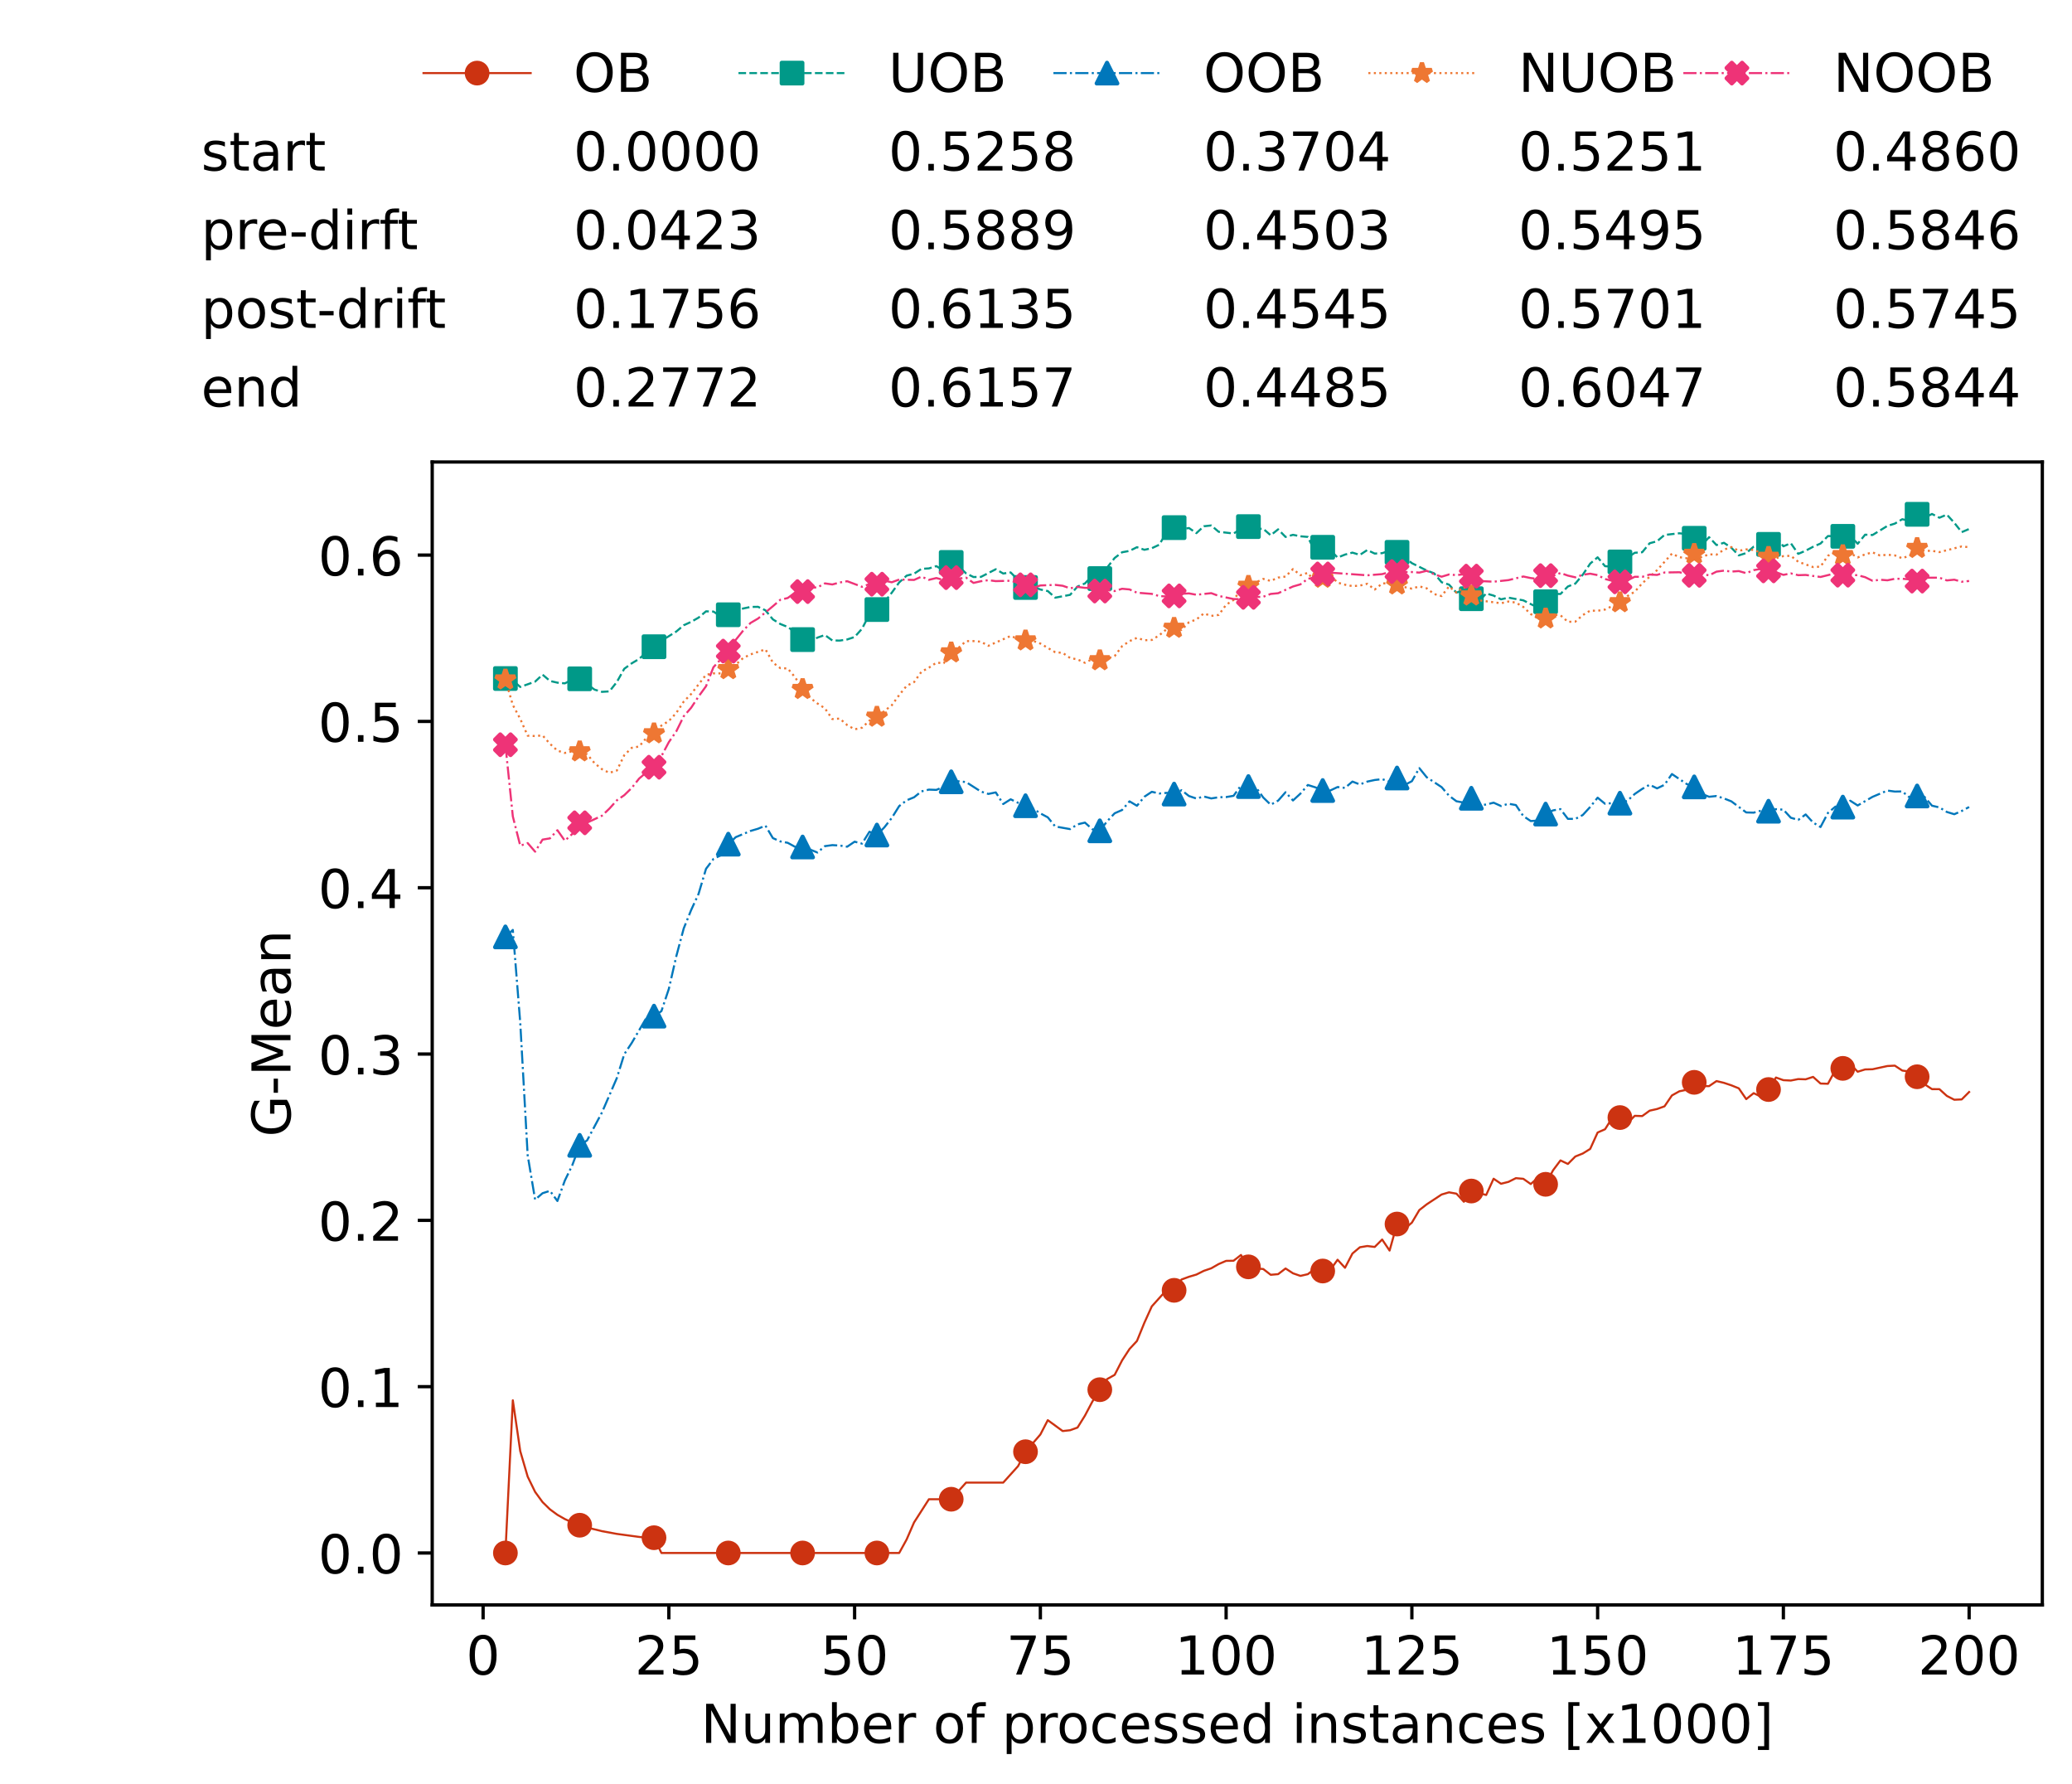 <?xml version="1.0" encoding="utf-8" standalone="no"?>
<!DOCTYPE svg PUBLIC "-//W3C//DTD SVG 1.1//EN"
  "http://www.w3.org/Graphics/SVG/1.1/DTD/svg11.dtd">
<!-- Created with matplotlib (https://matplotlib.org/) -->
<svg height="432.615pt" version="1.1" viewBox="0 0 502.65 432.615" width="502.65pt" xmlns="http://www.w3.org/2000/svg" xmlns:xlink="http://www.w3.org/1999/xlink">
 <defs>
  <style type="text/css">*{stroke-linecap:butt;stroke-linejoin:round;}</style>
 </defs>
 <g id="figure_1">
  <g id="patch_1">
   <path d="M 0 432.615 
L 502.65 432.615 
L 502.65 0 
L 0 0 
z
" style="fill:#ffffff;"/>
  </g>
  <g id="axes_1">
   <g id="patch_2">
    <path d="M 104.85 389.252 
L 495.45 389.252 
L 495.45 112.052 
L 104.85 112.052 
z
" style="fill:#ffffff;"/>
   </g>
   <g id="matplotlib.axis_1">
    <g id="xtick_1">
     <g id="line2d_1">
      <defs>
       <path d="M 0 0 
L 0 3.5 
" id="mb382d94d8d" style="stroke:#000000;stroke-width:0.8;"/>
      </defs>
      <g>
       <use style="stroke:#000000;stroke-width:0.8;" x="117.197" xlink:href="#mb382d94d8d" y="389.252"/>
      </g>
     </g>
     <g id="text_1">
      <!-- 0 -->
      <g transform="translate(113.061 406.13)scale(0.13 -0.13)">
       <defs>
        <path d="M 31.781 66.406 
Q 24.172 66.406 20.328 58.906 
Q 16.5 51.422 16.5 36.375 
Q 16.5 21.391 20.328 13.891 
Q 24.172 6.391 31.781 6.391 
Q 39.453 6.391 43.281 13.891 
Q 47.125 21.391 47.125 36.375 
Q 47.125 51.422 43.281 58.906 
Q 39.453 66.406 31.781 66.406 
z
M 31.781 74.219 
Q 44.047 74.219 50.516 64.516 
Q 56.984 54.828 56.984 36.375 
Q 56.984 17.969 50.516 8.266 
Q 44.047 -1.422 31.781 -1.422 
Q 19.531 -1.422 13.062 8.266 
Q 6.594 17.969 6.594 36.375 
Q 6.594 54.828 13.062 64.516 
Q 19.531 74.219 31.781 74.219 
z
" id="DejaVuSans-48"/>
       </defs>
       <use xlink:href="#DejaVuSans-48"/>
      </g>
     </g>
    </g>
    <g id="xtick_2">
     <g id="line2d_2">
      <g>
       <use style="stroke:#000000;stroke-width:0.8;" x="162.259" xlink:href="#mb382d94d8d" y="389.252"/>
      </g>
     </g>
     <g id="text_2">
      <!-- 25 -->
      <g transform="translate(153.988 406.13)scale(0.13 -0.13)">
       <defs>
        <path d="M 19.188 8.297 
L 53.609 8.297 
L 53.609 0 
L 7.328 0 
L 7.328 8.297 
Q 12.938 14.109 22.625 23.891 
Q 32.328 33.688 34.812 36.531 
Q 39.547 41.844 41.422 45.531 
Q 43.312 49.219 43.312 52.781 
Q 43.312 58.594 39.234 62.25 
Q 35.156 65.922 28.609 65.922 
Q 23.969 65.922 18.812 64.312 
Q 13.672 62.703 7.812 59.422 
L 7.812 69.391 
Q 13.766 71.781 18.938 73 
Q 24.125 74.219 28.422 74.219 
Q 39.75 74.219 46.484 68.547 
Q 53.219 62.891 53.219 53.422 
Q 53.219 48.922 51.531 44.891 
Q 49.859 40.875 45.406 35.406 
Q 44.188 33.984 37.641 27.219 
Q 31.109 20.453 19.188 8.297 
z
" id="DejaVuSans-50"/>
        <path d="M 10.797 72.906 
L 49.516 72.906 
L 49.516 64.594 
L 19.828 64.594 
L 19.828 46.734 
Q 21.969 47.469 24.109 47.828 
Q 26.266 48.188 28.422 48.188 
Q 40.625 48.188 47.75 41.5 
Q 54.891 34.812 54.891 23.391 
Q 54.891 11.625 47.562 5.094 
Q 40.234 -1.422 26.906 -1.422 
Q 22.312 -1.422 17.547 -0.641 
Q 12.797 0.141 7.719 1.703 
L 7.719 11.625 
Q 12.109 9.234 16.797 8.062 
Q 21.484 6.891 26.703 6.891 
Q 35.156 6.891 40.078 11.328 
Q 45.016 15.766 45.016 23.391 
Q 45.016 31 40.078 35.438 
Q 35.156 39.891 26.703 39.891 
Q 22.75 39.891 18.812 39.016 
Q 14.891 38.141 10.797 36.281 
z
" id="DejaVuSans-53"/>
       </defs>
       <use xlink:href="#DejaVuSans-50"/>
       <use x="63.623" xlink:href="#DejaVuSans-53"/>
      </g>
     </g>
    </g>
    <g id="xtick_3">
     <g id="line2d_3">
      <g>
       <use style="stroke:#000000;stroke-width:0.8;" x="207.322" xlink:href="#mb382d94d8d" y="389.252"/>
      </g>
     </g>
     <g id="text_3">
      <!-- 50 -->
      <g transform="translate(199.05 406.13)scale(0.13 -0.13)">
       <use xlink:href="#DejaVuSans-53"/>
       <use x="63.623" xlink:href="#DejaVuSans-48"/>
      </g>
     </g>
    </g>
    <g id="xtick_4">
     <g id="line2d_4">
      <g>
       <use style="stroke:#000000;stroke-width:0.8;" x="252.384" xlink:href="#mb382d94d8d" y="389.252"/>
      </g>
     </g>
     <g id="text_4">
      <!-- 75 -->
      <g transform="translate(244.113 406.13)scale(0.13 -0.13)">
       <defs>
        <path d="M 8.203 72.906 
L 55.078 72.906 
L 55.078 68.703 
L 28.609 0 
L 18.312 0 
L 43.219 64.594 
L 8.203 64.594 
z
" id="DejaVuSans-55"/>
       </defs>
       <use xlink:href="#DejaVuSans-55"/>
       <use x="63.623" xlink:href="#DejaVuSans-53"/>
      </g>
     </g>
    </g>
    <g id="xtick_5">
     <g id="line2d_5">
      <g>
       <use style="stroke:#000000;stroke-width:0.8;" x="297.446" xlink:href="#mb382d94d8d" y="389.252"/>
      </g>
     </g>
     <g id="text_5">
      <!-- 100 -->
      <g transform="translate(285.039 406.13)scale(0.13 -0.13)">
       <defs>
        <path d="M 12.406 8.297 
L 28.516 8.297 
L 28.516 63.922 
L 10.984 60.406 
L 10.984 69.391 
L 28.422 72.906 
L 38.281 72.906 
L 38.281 8.297 
L 54.391 8.297 
L 54.391 0 
L 12.406 0 
z
" id="DejaVuSans-49"/>
       </defs>
       <use xlink:href="#DejaVuSans-49"/>
       <use x="63.623" xlink:href="#DejaVuSans-48"/>
       <use x="127.246" xlink:href="#DejaVuSans-48"/>
      </g>
     </g>
    </g>
    <g id="xtick_6">
     <g id="line2d_6">
      <g>
       <use style="stroke:#000000;stroke-width:0.8;" x="342.509" xlink:href="#mb382d94d8d" y="389.252"/>
      </g>
     </g>
     <g id="text_6">
      <!-- 125 -->
      <g transform="translate(330.102 406.13)scale(0.13 -0.13)">
       <use xlink:href="#DejaVuSans-49"/>
       <use x="63.623" xlink:href="#DejaVuSans-50"/>
       <use x="127.246" xlink:href="#DejaVuSans-53"/>
      </g>
     </g>
    </g>
    <g id="xtick_7">
     <g id="line2d_7">
      <g>
       <use style="stroke:#000000;stroke-width:0.8;" x="387.571" xlink:href="#mb382d94d8d" y="389.252"/>
      </g>
     </g>
     <g id="text_7">
      <!-- 150 -->
      <g transform="translate(375.164 406.13)scale(0.13 -0.13)">
       <use xlink:href="#DejaVuSans-49"/>
       <use x="63.623" xlink:href="#DejaVuSans-53"/>
       <use x="127.246" xlink:href="#DejaVuSans-48"/>
      </g>
     </g>
    </g>
    <g id="xtick_8">
     <g id="line2d_8">
      <g>
       <use style="stroke:#000000;stroke-width:0.8;" x="432.633" xlink:href="#mb382d94d8d" y="389.252"/>
      </g>
     </g>
     <g id="text_8">
      <!-- 175 -->
      <g transform="translate(420.226 406.13)scale(0.13 -0.13)">
       <use xlink:href="#DejaVuSans-49"/>
       <use x="63.623" xlink:href="#DejaVuSans-55"/>
       <use x="127.246" xlink:href="#DejaVuSans-53"/>
      </g>
     </g>
    </g>
    <g id="xtick_9">
     <g id="line2d_9">
      <g>
       <use style="stroke:#000000;stroke-width:0.8;" x="477.695" xlink:href="#mb382d94d8d" y="389.252"/>
      </g>
     </g>
     <g id="text_9">
      <!-- 200 -->
      <g transform="translate(465.289 406.13)scale(0.13 -0.13)">
       <use xlink:href="#DejaVuSans-50"/>
       <use x="63.623" xlink:href="#DejaVuSans-48"/>
       <use x="127.246" xlink:href="#DejaVuSans-48"/>
      </g>
     </g>
    </g>
    <g id="text_10">
     <!-- Number of processed instances [x1000] -->
     <g transform="translate(170.025 422.711)scale(0.13 -0.13)">
      <defs>
       <path d="M 9.812 72.906 
L 23.094 72.906 
L 55.422 11.922 
L 55.422 72.906 
L 64.984 72.906 
L 64.984 0 
L 51.703 0 
L 19.391 60.984 
L 19.391 0 
L 9.812 0 
z
" id="DejaVuSans-78"/>
       <path d="M 8.5 21.578 
L 8.5 54.688 
L 17.484 54.688 
L 17.484 21.922 
Q 17.484 14.156 20.5 10.266 
Q 23.531 6.391 29.594 6.391 
Q 36.859 6.391 41.078 11.031 
Q 45.312 15.672 45.312 23.688 
L 45.312 54.688 
L 54.297 54.688 
L 54.297 0 
L 45.312 0 
L 45.312 8.406 
Q 42.047 3.422 37.719 1 
Q 33.406 -1.422 27.688 -1.422 
Q 18.266 -1.422 13.375 4.438 
Q 8.5 10.297 8.5 21.578 
z
M 31.109 56 
z
" id="DejaVuSans-117"/>
       <path d="M 52 44.188 
Q 55.375 50.25 60.062 53.125 
Q 64.75 56 71.094 56 
Q 79.641 56 84.281 50.016 
Q 88.922 44.047 88.922 33.016 
L 88.922 0 
L 79.891 0 
L 79.891 32.719 
Q 79.891 40.578 77.094 44.375 
Q 74.312 48.188 68.609 48.188 
Q 61.625 48.188 57.562 43.547 
Q 53.516 38.922 53.516 30.906 
L 53.516 0 
L 44.484 0 
L 44.484 32.719 
Q 44.484 40.625 41.703 44.406 
Q 38.922 48.188 33.109 48.188 
Q 26.219 48.188 22.156 43.531 
Q 18.109 38.875 18.109 30.906 
L 18.109 0 
L 9.078 0 
L 9.078 54.688 
L 18.109 54.688 
L 18.109 46.188 
Q 21.188 51.219 25.484 53.609 
Q 29.781 56 35.688 56 
Q 41.656 56 45.828 52.969 
Q 50 49.953 52 44.188 
z
" id="DejaVuSans-109"/>
       <path d="M 48.688 27.297 
Q 48.688 37.203 44.609 42.844 
Q 40.531 48.484 33.406 48.484 
Q 26.266 48.484 22.188 42.844 
Q 18.109 37.203 18.109 27.297 
Q 18.109 17.391 22.188 11.75 
Q 26.266 6.109 33.406 6.109 
Q 40.531 6.109 44.609 11.75 
Q 48.688 17.391 48.688 27.297 
z
M 18.109 46.391 
Q 20.953 51.266 25.266 53.625 
Q 29.594 56 35.594 56 
Q 45.562 56 51.781 48.094 
Q 58.016 40.188 58.016 27.297 
Q 58.016 14.406 51.781 6.484 
Q 45.562 -1.422 35.594 -1.422 
Q 29.594 -1.422 25.266 0.953 
Q 20.953 3.328 18.109 8.203 
L 18.109 0 
L 9.078 0 
L 9.078 75.984 
L 18.109 75.984 
z
" id="DejaVuSans-98"/>
       <path d="M 56.203 29.594 
L 56.203 25.203 
L 14.891 25.203 
Q 15.484 15.922 20.484 11.062 
Q 25.484 6.203 34.422 6.203 
Q 39.594 6.203 44.453 7.469 
Q 49.312 8.734 54.109 11.281 
L 54.109 2.781 
Q 49.266 0.734 44.188 -0.344 
Q 39.109 -1.422 33.891 -1.422 
Q 20.797 -1.422 13.156 6.188 
Q 5.516 13.812 5.516 26.812 
Q 5.516 40.234 12.766 48.109 
Q 20.016 56 32.328 56 
Q 43.359 56 49.781 48.891 
Q 56.203 41.797 56.203 29.594 
z
M 47.219 32.234 
Q 47.125 39.594 43.094 43.984 
Q 39.062 48.391 32.422 48.391 
Q 24.906 48.391 20.391 44.141 
Q 15.875 39.891 15.188 32.172 
z
" id="DejaVuSans-101"/>
       <path d="M 41.109 46.297 
Q 39.594 47.172 37.812 47.578 
Q 36.031 48 33.891 48 
Q 26.266 48 22.188 43.047 
Q 18.109 38.094 18.109 28.812 
L 18.109 0 
L 9.078 0 
L 9.078 54.688 
L 18.109 54.688 
L 18.109 46.188 
Q 20.953 51.172 25.484 53.578 
Q 30.031 56 36.531 56 
Q 37.453 56 38.578 55.875 
Q 39.703 55.766 41.062 55.516 
z
" id="DejaVuSans-114"/>
       <path id="DejaVuSans-32"/>
       <path d="M 30.609 48.391 
Q 23.391 48.391 19.188 42.75 
Q 14.984 37.109 14.984 27.297 
Q 14.984 17.484 19.156 11.844 
Q 23.344 6.203 30.609 6.203 
Q 37.797 6.203 41.984 11.859 
Q 46.188 17.531 46.188 27.297 
Q 46.188 37.016 41.984 42.703 
Q 37.797 48.391 30.609 48.391 
z
M 30.609 56 
Q 42.328 56 49.016 48.375 
Q 55.719 40.766 55.719 27.297 
Q 55.719 13.875 49.016 6.219 
Q 42.328 -1.422 30.609 -1.422 
Q 18.844 -1.422 12.172 6.219 
Q 5.516 13.875 5.516 27.297 
Q 5.516 40.766 12.172 48.375 
Q 18.844 56 30.609 56 
z
" id="DejaVuSans-111"/>
       <path d="M 37.109 75.984 
L 37.109 68.5 
L 28.516 68.5 
Q 23.688 68.5 21.797 66.547 
Q 19.922 64.594 19.922 59.516 
L 19.922 54.688 
L 34.719 54.688 
L 34.719 47.703 
L 19.922 47.703 
L 19.922 0 
L 10.891 0 
L 10.891 47.703 
L 2.297 47.703 
L 2.297 54.688 
L 10.891 54.688 
L 10.891 58.5 
Q 10.891 67.625 15.141 71.797 
Q 19.391 75.984 28.609 75.984 
z
" id="DejaVuSans-102"/>
       <path d="M 18.109 8.203 
L 18.109 -20.797 
L 9.078 -20.797 
L 9.078 54.688 
L 18.109 54.688 
L 18.109 46.391 
Q 20.953 51.266 25.266 53.625 
Q 29.594 56 35.594 56 
Q 45.562 56 51.781 48.094 
Q 58.016 40.188 58.016 27.297 
Q 58.016 14.406 51.781 6.484 
Q 45.562 -1.422 35.594 -1.422 
Q 29.594 -1.422 25.266 0.953 
Q 20.953 3.328 18.109 8.203 
z
M 48.688 27.297 
Q 48.688 37.203 44.609 42.844 
Q 40.531 48.484 33.406 48.484 
Q 26.266 48.484 22.188 42.844 
Q 18.109 37.203 18.109 27.297 
Q 18.109 17.391 22.188 11.75 
Q 26.266 6.109 33.406 6.109 
Q 40.531 6.109 44.609 11.75 
Q 48.688 17.391 48.688 27.297 
z
" id="DejaVuSans-112"/>
       <path d="M 48.781 52.594 
L 48.781 44.188 
Q 44.969 46.297 41.141 47.344 
Q 37.312 48.391 33.406 48.391 
Q 24.656 48.391 19.812 42.844 
Q 14.984 37.312 14.984 27.297 
Q 14.984 17.281 19.812 11.734 
Q 24.656 6.203 33.406 6.203 
Q 37.312 6.203 41.141 7.25 
Q 44.969 8.297 48.781 10.406 
L 48.781 2.094 
Q 45.016 0.344 40.984 -0.531 
Q 36.969 -1.422 32.422 -1.422 
Q 20.062 -1.422 12.781 6.344 
Q 5.516 14.109 5.516 27.297 
Q 5.516 40.672 12.859 48.328 
Q 20.219 56 33.016 56 
Q 37.156 56 41.109 55.141 
Q 45.062 54.297 48.781 52.594 
z
" id="DejaVuSans-99"/>
       <path d="M 44.281 53.078 
L 44.281 44.578 
Q 40.484 46.531 36.375 47.5 
Q 32.281 48.484 27.875 48.484 
Q 21.188 48.484 17.844 46.438 
Q 14.5 44.391 14.5 40.281 
Q 14.5 37.156 16.891 35.375 
Q 19.281 33.594 26.516 31.984 
L 29.594 31.297 
Q 39.156 29.25 43.188 25.516 
Q 47.219 21.781 47.219 15.094 
Q 47.219 7.469 41.188 3.016 
Q 35.156 -1.422 24.609 -1.422 
Q 20.219 -1.422 15.453 -0.562 
Q 10.688 0.297 5.422 2 
L 5.422 11.281 
Q 10.406 8.688 15.234 7.391 
Q 20.062 6.109 24.812 6.109 
Q 31.156 6.109 34.562 8.281 
Q 37.984 10.453 37.984 14.406 
Q 37.984 18.062 35.516 20.016 
Q 33.062 21.969 24.703 23.781 
L 21.578 24.516 
Q 13.234 26.266 9.516 29.906 
Q 5.812 33.547 5.812 39.891 
Q 5.812 47.609 11.281 51.797 
Q 16.75 56 26.812 56 
Q 31.781 56 36.172 55.266 
Q 40.578 54.547 44.281 53.078 
z
" id="DejaVuSans-115"/>
       <path d="M 45.406 46.391 
L 45.406 75.984 
L 54.391 75.984 
L 54.391 0 
L 45.406 0 
L 45.406 8.203 
Q 42.578 3.328 38.25 0.953 
Q 33.938 -1.422 27.875 -1.422 
Q 17.969 -1.422 11.734 6.484 
Q 5.516 14.406 5.516 27.297 
Q 5.516 40.188 11.734 48.094 
Q 17.969 56 27.875 56 
Q 33.938 56 38.25 53.625 
Q 42.578 51.266 45.406 46.391 
z
M 14.797 27.297 
Q 14.797 17.391 18.875 11.75 
Q 22.953 6.109 30.078 6.109 
Q 37.203 6.109 41.297 11.75 
Q 45.406 17.391 45.406 27.297 
Q 45.406 37.203 41.297 42.844 
Q 37.203 48.484 30.078 48.484 
Q 22.953 48.484 18.875 42.844 
Q 14.797 37.203 14.797 27.297 
z
" id="DejaVuSans-100"/>
       <path d="M 9.422 54.688 
L 18.406 54.688 
L 18.406 0 
L 9.422 0 
z
M 9.422 75.984 
L 18.406 75.984 
L 18.406 64.594 
L 9.422 64.594 
z
" id="DejaVuSans-105"/>
       <path d="M 54.891 33.016 
L 54.891 0 
L 45.906 0 
L 45.906 32.719 
Q 45.906 40.484 42.875 44.328 
Q 39.844 48.188 33.797 48.188 
Q 26.516 48.188 22.312 43.547 
Q 18.109 38.922 18.109 30.906 
L 18.109 0 
L 9.078 0 
L 9.078 54.688 
L 18.109 54.688 
L 18.109 46.188 
Q 21.344 51.125 25.703 53.562 
Q 30.078 56 35.797 56 
Q 45.219 56 50.047 50.172 
Q 54.891 44.344 54.891 33.016 
z
" id="DejaVuSans-110"/>
       <path d="M 18.312 70.219 
L 18.312 54.688 
L 36.812 54.688 
L 36.812 47.703 
L 18.312 47.703 
L 18.312 18.016 
Q 18.312 11.328 20.141 9.422 
Q 21.969 7.516 27.594 7.516 
L 36.812 7.516 
L 36.812 0 
L 27.594 0 
Q 17.188 0 13.234 3.875 
Q 9.281 7.766 9.281 18.016 
L 9.281 47.703 
L 2.688 47.703 
L 2.688 54.688 
L 9.281 54.688 
L 9.281 70.219 
z
" id="DejaVuSans-116"/>
       <path d="M 34.281 27.484 
Q 23.391 27.484 19.188 25 
Q 14.984 22.516 14.984 16.5 
Q 14.984 11.719 18.141 8.906 
Q 21.297 6.109 26.703 6.109 
Q 34.188 6.109 38.703 11.406 
Q 43.219 16.703 43.219 25.484 
L 43.219 27.484 
z
M 52.203 31.203 
L 52.203 0 
L 43.219 0 
L 43.219 8.297 
Q 40.141 3.328 35.547 0.953 
Q 30.953 -1.422 24.312 -1.422 
Q 15.922 -1.422 10.953 3.297 
Q 6 8.016 6 15.922 
Q 6 25.141 12.172 29.828 
Q 18.359 34.516 30.609 34.516 
L 43.219 34.516 
L 43.219 35.406 
Q 43.219 41.609 39.141 45 
Q 35.062 48.391 27.688 48.391 
Q 23 48.391 18.547 47.266 
Q 14.109 46.141 10.016 43.891 
L 10.016 52.203 
Q 14.938 54.109 19.578 55.047 
Q 24.219 56 28.609 56 
Q 40.484 56 46.344 49.844 
Q 52.203 43.703 52.203 31.203 
z
" id="DejaVuSans-97"/>
       <path d="M 8.594 75.984 
L 29.297 75.984 
L 29.297 69 
L 17.578 69 
L 17.578 -6.203 
L 29.297 -6.203 
L 29.297 -13.188 
L 8.594 -13.188 
z
" id="DejaVuSans-91"/>
       <path d="M 54.891 54.688 
L 35.109 28.078 
L 55.906 0 
L 45.312 0 
L 29.391 21.484 
L 13.484 0 
L 2.875 0 
L 24.125 28.609 
L 4.688 54.688 
L 15.281 54.688 
L 29.781 35.203 
L 44.281 54.688 
z
" id="DejaVuSans-120"/>
       <path d="M 30.422 75.984 
L 30.422 -13.188 
L 9.719 -13.188 
L 9.719 -6.203 
L 21.391 -6.203 
L 21.391 69 
L 9.719 69 
L 9.719 75.984 
z
" id="DejaVuSans-93"/>
      </defs>
      <use xlink:href="#DejaVuSans-78"/>
      <use x="74.805" xlink:href="#DejaVuSans-117"/>
      <use x="138.184" xlink:href="#DejaVuSans-109"/>
      <use x="235.596" xlink:href="#DejaVuSans-98"/>
      <use x="299.072" xlink:href="#DejaVuSans-101"/>
      <use x="360.596" xlink:href="#DejaVuSans-114"/>
      <use x="401.709" xlink:href="#DejaVuSans-32"/>
      <use x="433.496" xlink:href="#DejaVuSans-111"/>
      <use x="494.678" xlink:href="#DejaVuSans-102"/>
      <use x="529.883" xlink:href="#DejaVuSans-32"/>
      <use x="561.67" xlink:href="#DejaVuSans-112"/>
      <use x="625.146" xlink:href="#DejaVuSans-114"/>
      <use x="664.01" xlink:href="#DejaVuSans-111"/>
      <use x="725.191" xlink:href="#DejaVuSans-99"/>
      <use x="780.172" xlink:href="#DejaVuSans-101"/>
      <use x="841.695" xlink:href="#DejaVuSans-115"/>
      <use x="893.795" xlink:href="#DejaVuSans-115"/>
      <use x="945.895" xlink:href="#DejaVuSans-101"/>
      <use x="1007.418" xlink:href="#DejaVuSans-100"/>
      <use x="1070.895" xlink:href="#DejaVuSans-32"/>
      <use x="1102.682" xlink:href="#DejaVuSans-105"/>
      <use x="1130.465" xlink:href="#DejaVuSans-110"/>
      <use x="1193.844" xlink:href="#DejaVuSans-115"/>
      <use x="1245.943" xlink:href="#DejaVuSans-116"/>
      <use x="1285.152" xlink:href="#DejaVuSans-97"/>
      <use x="1346.432" xlink:href="#DejaVuSans-110"/>
      <use x="1409.811" xlink:href="#DejaVuSans-99"/>
      <use x="1464.791" xlink:href="#DejaVuSans-101"/>
      <use x="1526.314" xlink:href="#DejaVuSans-115"/>
      <use x="1578.414" xlink:href="#DejaVuSans-32"/>
      <use x="1610.201" xlink:href="#DejaVuSans-91"/>
      <use x="1649.215" xlink:href="#DejaVuSans-120"/>
      <use x="1708.395" xlink:href="#DejaVuSans-49"/>
      <use x="1772.018" xlink:href="#DejaVuSans-48"/>
      <use x="1835.641" xlink:href="#DejaVuSans-48"/>
      <use x="1899.264" xlink:href="#DejaVuSans-48"/>
      <use x="1962.887" xlink:href="#DejaVuSans-93"/>
     </g>
    </g>
   </g>
   <g id="matplotlib.axis_2">
    <g id="ytick_1">
     <g id="line2d_10">
      <defs>
       <path d="M 0 0 
L -3.5 0 
" id="m0cfd6c9350" style="stroke:#000000;stroke-width:0.8;"/>
      </defs>
      <g>
       <use style="stroke:#000000;stroke-width:0.8;" x="104.85" xlink:href="#m0cfd6c9350" y="376.652"/>
      </g>
     </g>
     <g id="text_11">
      <!-- 0.0 -->
      <g transform="translate(77.176 381.591)scale(0.13 -0.13)">
       <defs>
        <path d="M 10.688 12.406 
L 21 12.406 
L 21 0 
L 10.688 0 
z
" id="DejaVuSans-46"/>
       </defs>
       <use xlink:href="#DejaVuSans-48"/>
       <use x="63.623" xlink:href="#DejaVuSans-46"/>
       <use x="95.41" xlink:href="#DejaVuSans-48"/>
      </g>
     </g>
    </g>
    <g id="ytick_2">
     <g id="line2d_11">
      <g>
       <use style="stroke:#000000;stroke-width:0.8;" x="104.85" xlink:href="#m0cfd6c9350" y="336.315"/>
      </g>
     </g>
     <g id="text_12">
      <!-- 0.1 -->
      <g transform="translate(77.176 341.254)scale(0.13 -0.13)">
       <use xlink:href="#DejaVuSans-48"/>
       <use x="63.623" xlink:href="#DejaVuSans-46"/>
       <use x="95.41" xlink:href="#DejaVuSans-49"/>
      </g>
     </g>
    </g>
    <g id="ytick_3">
     <g id="line2d_12">
      <g>
       <use style="stroke:#000000;stroke-width:0.8;" x="104.85" xlink:href="#m0cfd6c9350" y="295.979"/>
      </g>
     </g>
     <g id="text_13">
      <!-- 0.2 -->
      <g transform="translate(77.176 300.918)scale(0.13 -0.13)">
       <use xlink:href="#DejaVuSans-48"/>
       <use x="63.623" xlink:href="#DejaVuSans-46"/>
       <use x="95.41" xlink:href="#DejaVuSans-50"/>
      </g>
     </g>
    </g>
    <g id="ytick_4">
     <g id="line2d_13">
      <g>
       <use style="stroke:#000000;stroke-width:0.8;" x="104.85" xlink:href="#m0cfd6c9350" y="255.642"/>
      </g>
     </g>
     <g id="text_14">
      <!-- 0.3 -->
      <g transform="translate(77.176 260.581)scale(0.13 -0.13)">
       <defs>
        <path d="M 40.578 39.312 
Q 47.656 37.797 51.625 33 
Q 55.609 28.219 55.609 21.188 
Q 55.609 10.406 48.188 4.484 
Q 40.766 -1.422 27.094 -1.422 
Q 22.516 -1.422 17.656 -0.516 
Q 12.797 0.391 7.625 2.203 
L 7.625 11.719 
Q 11.719 9.328 16.594 8.109 
Q 21.484 6.891 26.812 6.891 
Q 36.078 6.891 40.938 10.547 
Q 45.797 14.203 45.797 21.188 
Q 45.797 27.641 41.281 31.266 
Q 36.766 34.906 28.719 34.906 
L 20.219 34.906 
L 20.219 43.016 
L 29.109 43.016 
Q 36.375 43.016 40.234 45.922 
Q 44.094 48.828 44.094 54.297 
Q 44.094 59.906 40.109 62.906 
Q 36.141 65.922 28.719 65.922 
Q 24.656 65.922 20.016 65.031 
Q 15.375 64.156 9.812 62.312 
L 9.812 71.094 
Q 15.438 72.656 20.344 73.438 
Q 25.25 74.219 29.594 74.219 
Q 40.828 74.219 47.359 69.109 
Q 53.906 64.016 53.906 55.328 
Q 53.906 49.266 50.438 45.094 
Q 46.969 40.922 40.578 39.312 
z
" id="DejaVuSans-51"/>
       </defs>
       <use xlink:href="#DejaVuSans-48"/>
       <use x="63.623" xlink:href="#DejaVuSans-46"/>
       <use x="95.41" xlink:href="#DejaVuSans-51"/>
      </g>
     </g>
    </g>
    <g id="ytick_5">
     <g id="line2d_14">
      <g>
       <use style="stroke:#000000;stroke-width:0.8;" x="104.85" xlink:href="#m0cfd6c9350" y="215.305"/>
      </g>
     </g>
     <g id="text_15">
      <!-- 0.4 -->
      <g transform="translate(77.176 220.244)scale(0.13 -0.13)">
       <defs>
        <path d="M 37.797 64.312 
L 12.891 25.391 
L 37.797 25.391 
z
M 35.203 72.906 
L 47.609 72.906 
L 47.609 25.391 
L 58.016 25.391 
L 58.016 17.188 
L 47.609 17.188 
L 47.609 0 
L 37.797 0 
L 37.797 17.188 
L 4.891 17.188 
L 4.891 26.703 
z
" id="DejaVuSans-52"/>
       </defs>
       <use xlink:href="#DejaVuSans-48"/>
       <use x="63.623" xlink:href="#DejaVuSans-46"/>
       <use x="95.41" xlink:href="#DejaVuSans-52"/>
      </g>
     </g>
    </g>
    <g id="ytick_6">
     <g id="line2d_15">
      <g>
       <use style="stroke:#000000;stroke-width:0.8;" x="104.85" xlink:href="#m0cfd6c9350" y="174.969"/>
      </g>
     </g>
     <g id="text_16">
      <!-- 0.5 -->
      <g transform="translate(77.176 179.908)scale(0.13 -0.13)">
       <use xlink:href="#DejaVuSans-48"/>
       <use x="63.623" xlink:href="#DejaVuSans-46"/>
       <use x="95.41" xlink:href="#DejaVuSans-53"/>
      </g>
     </g>
    </g>
    <g id="ytick_7">
     <g id="line2d_16">
      <g>
       <use style="stroke:#000000;stroke-width:0.8;" x="104.85" xlink:href="#m0cfd6c9350" y="134.632"/>
      </g>
     </g>
     <g id="text_17">
      <!-- 0.6 -->
      <g transform="translate(77.176 139.571)scale(0.13 -0.13)">
       <defs>
        <path d="M 33.016 40.375 
Q 26.375 40.375 22.484 35.828 
Q 18.609 31.297 18.609 23.391 
Q 18.609 15.531 22.484 10.953 
Q 26.375 6.391 33.016 6.391 
Q 39.656 6.391 43.531 10.953 
Q 47.406 15.531 47.406 23.391 
Q 47.406 31.297 43.531 35.828 
Q 39.656 40.375 33.016 40.375 
z
M 52.594 71.297 
L 52.594 62.312 
Q 48.875 64.062 45.094 64.984 
Q 41.312 65.922 37.594 65.922 
Q 27.828 65.922 22.672 59.328 
Q 17.531 52.734 16.797 39.406 
Q 19.672 43.656 24.016 45.922 
Q 28.375 48.188 33.594 48.188 
Q 44.578 48.188 50.953 41.516 
Q 57.328 34.859 57.328 23.391 
Q 57.328 12.156 50.688 5.359 
Q 44.047 -1.422 33.016 -1.422 
Q 20.359 -1.422 13.672 8.266 
Q 6.984 17.969 6.984 36.375 
Q 6.984 53.656 15.188 63.938 
Q 23.391 74.219 37.203 74.219 
Q 40.922 74.219 44.703 73.484 
Q 48.484 72.75 52.594 71.297 
z
" id="DejaVuSans-54"/>
       </defs>
       <use xlink:href="#DejaVuSans-48"/>
       <use x="63.623" xlink:href="#DejaVuSans-46"/>
       <use x="95.41" xlink:href="#DejaVuSans-54"/>
      </g>
     </g>
    </g>
    <g id="text_18">
     <!-- G-Mean -->
     <g transform="translate(70.472 275.744)rotate(-90)scale(0.13 -0.13)">
      <defs>
       <path d="M 59.516 10.406 
L 59.516 29.984 
L 43.406 29.984 
L 43.406 38.094 
L 69.281 38.094 
L 69.281 6.781 
Q 63.578 2.734 56.688 0.656 
Q 49.812 -1.422 42 -1.422 
Q 24.906 -1.422 15.25 8.562 
Q 5.609 18.562 5.609 36.375 
Q 5.609 54.25 15.25 64.234 
Q 24.906 74.219 42 74.219 
Q 49.125 74.219 55.547 72.453 
Q 61.969 70.703 67.391 67.281 
L 67.391 56.781 
Q 61.922 61.422 55.766 63.766 
Q 49.609 66.109 42.828 66.109 
Q 29.438 66.109 22.719 58.641 
Q 16.016 51.172 16.016 36.375 
Q 16.016 21.625 22.719 14.156 
Q 29.438 6.688 42.828 6.688 
Q 48.047 6.688 52.141 7.594 
Q 56.25 8.5 59.516 10.406 
z
" id="DejaVuSans-71"/>
       <path d="M 4.891 31.391 
L 31.203 31.391 
L 31.203 23.391 
L 4.891 23.391 
z
" id="DejaVuSans-45"/>
       <path d="M 9.812 72.906 
L 24.516 72.906 
L 43.109 23.297 
L 61.812 72.906 
L 76.516 72.906 
L 76.516 0 
L 66.891 0 
L 66.891 64.016 
L 48.094 14.016 
L 38.188 14.016 
L 19.391 64.016 
L 19.391 0 
L 9.812 0 
z
" id="DejaVuSans-77"/>
      </defs>
      <use xlink:href="#DejaVuSans-71"/>
      <use x="77.49" xlink:href="#DejaVuSans-45"/>
      <use x="113.574" xlink:href="#DejaVuSans-77"/>
      <use x="199.854" xlink:href="#DejaVuSans-101"/>
      <use x="261.377" xlink:href="#DejaVuSans-97"/>
      <use x="322.656" xlink:href="#DejaVuSans-110"/>
     </g>
    </g>
   </g>
   <g id="line2d_17"/>
   <g id="line2d_18"/>
   <g id="line2d_19"/>
   <g id="line2d_20"/>
   <g id="line2d_21"/>
   <g id="line2d_22">
    <path clip-path="url(#pcd36dae29b)" d="M 122.605 376.652 
L 124.407 339.623 
L 126.21 351.966 
L 128.012 358.138 
L 129.815 361.84 
L 131.617 364.309 
L 133.419 366.072 
L 135.222 367.395 
L 137.024 368.423 
L 138.827 369.246 
L 142.432 370.48 
L 146.037 371.362 
L 149.642 372.023 
L 155.049 372.754 
L 156.852 372.949 
L 158.654 372.949 
L 160.457 376.652 
L 218.137 376.652 
L 219.939 373.38 
L 221.742 369.242 
L 225.347 363.616 
L 230.754 363.616 
L 234.359 359.582 
L 243.372 359.582 
L 246.976 355.585 
L 248.779 352.094 
L 252.384 347.917 
L 254.186 344.441 
L 257.791 347.077 
L 259.594 346.88 
L 261.396 346.233 
L 263.199 343.337 
L 265.001 339.927 
L 266.804 337.046 
L 268.606 334.457 
L 270.409 333.45 
L 272.211 329.94 
L 274.014 327.171 
L 275.816 325.231 
L 277.619 320.806 
L 279.421 316.834 
L 283.026 312.832 
L 284.829 312.946 
L 286.631 310.322 
L 288.434 309.661 
L 290.236 309.126 
L 292.039 308.223 
L 293.841 307.605 
L 295.644 306.573 
L 297.446 305.804 
L 299.249 305.774 
L 301.051 304.375 
L 302.854 307.256 
L 304.656 307.634 
L 306.459 307.785 
L 308.261 309.181 
L 310.064 309.026 
L 311.866 307.651 
L 313.669 308.819 
L 315.471 309.445 
L 317.274 309.032 
L 319.076 307.62 
L 320.879 308.265 
L 322.681 308.049 
L 324.484 305.529 
L 326.286 307.483 
L 328.089 304.024 
L 329.891 302.504 
L 331.694 302.203 
L 333.496 302.426 
L 335.299 300.624 
L 337.101 303.307 
L 338.904 296.87 
L 340.706 298.079 
L 342.509 296.531 
L 344.311 293.489 
L 346.114 292.089 
L 349.719 289.711 
L 351.521 289.18 
L 353.324 289.504 
L 355.126 291.469 
L 356.928 288.865 
L 360.533 289.824 
L 362.336 285.881 
L 364.138 287.1 
L 365.941 286.644 
L 367.743 285.744 
L 369.546 285.903 
L 371.348 287.172 
L 373.151 285.575 
L 374.953 287.235 
L 376.756 283.837 
L 378.558 281.438 
L 380.361 282.299 
L 382.163 280.49 
L 383.966 279.766 
L 385.768 278.647 
L 387.571 274.674 
L 389.373 273.882 
L 391.176 271.019 
L 392.978 271.049 
L 394.781 272.422 
L 396.583 270.626 
L 398.386 270.685 
L 400.188 269.375 
L 401.991 268.971 
L 403.793 268.325 
L 405.596 265.681 
L 407.398 264.675 
L 409.201 264.301 
L 411.003 262.502 
L 412.806 263.411 
L 414.608 263.423 
L 416.411 262.197 
L 418.213 262.627 
L 420.016 263.229 
L 421.818 263.957 
L 423.621 266.575 
L 425.423 265.13 
L 427.226 265.988 
L 429.028 264.249 
L 430.831 261.339 
L 432.633 261.977 
L 434.436 262.069 
L 436.238 261.714 
L 438.041 261.771 
L 439.843 261.183 
L 441.646 262.795 
L 443.448 262.848 
L 445.251 259.508 
L 447.053 259.116 
L 448.856 258.07 
L 450.658 259.93 
L 452.461 259.374 
L 454.263 259.329 
L 457.868 258.548 
L 459.671 258.453 
L 461.473 259.647 
L 463.276 259.893 
L 465.078 261.151 
L 466.881 262.964 
L 468.683 264.151 
L 470.485 264.158 
L 472.288 265.795 
L 474.09 266.722 
L 475.893 266.648 
L 477.695 264.846 
L 477.695 264.846 
" style="fill:none;stroke:#cc3311;stroke-linecap:square;stroke-width:0.5;"/>
    <defs>
     <path d="M 0 2.5 
C 0.663 2.5 1.299 2.237 1.768 1.768 
C 2.237 1.299 2.5 0.663 2.5 0 
C 2.5 -0.663 2.237 -1.299 1.768 -1.768 
C 1.299 -2.237 0.663 -2.5 0 -2.5 
C -0.663 -2.5 -1.299 -2.237 -1.768 -1.768 
C -2.237 -1.299 -2.5 -0.663 -2.5 0 
C -2.5 0.663 -2.237 1.299 -1.768 1.768 
C -1.299 2.237 -0.663 2.5 0 2.5 
z
" id="ma51b7360a6" style="stroke:#cc3311;"/>
    </defs>
    <g clip-path="url(#pcd36dae29b)">
     <use style="fill:#cc3311;stroke:#cc3311;" x="122.605" xlink:href="#ma51b7360a6" y="376.652"/>
     <use style="fill:#cc3311;stroke:#cc3311;" x="140.629" xlink:href="#ma51b7360a6" y="369.919"/>
     <use style="fill:#cc3311;stroke:#cc3311;" x="158.654" xlink:href="#ma51b7360a6" y="372.949"/>
     <use style="fill:#cc3311;stroke:#cc3311;" x="176.679" xlink:href="#ma51b7360a6" y="376.652"/>
     <use style="fill:#cc3311;stroke:#cc3311;" x="194.704" xlink:href="#ma51b7360a6" y="376.652"/>
     <use style="fill:#cc3311;stroke:#cc3311;" x="212.729" xlink:href="#ma51b7360a6" y="376.652"/>
     <use style="fill:#cc3311;stroke:#cc3311;" x="230.754" xlink:href="#ma51b7360a6" y="363.616"/>
     <use style="fill:#cc3311;stroke:#cc3311;" x="248.779" xlink:href="#ma51b7360a6" y="352.094"/>
     <use style="fill:#cc3311;stroke:#cc3311;" x="266.804" xlink:href="#ma51b7360a6" y="337.046"/>
     <use style="fill:#cc3311;stroke:#cc3311;" x="284.829" xlink:href="#ma51b7360a6" y="312.946"/>
     <use style="fill:#cc3311;stroke:#cc3311;" x="302.854" xlink:href="#ma51b7360a6" y="307.256"/>
     <use style="fill:#cc3311;stroke:#cc3311;" x="320.879" xlink:href="#ma51b7360a6" y="308.265"/>
     <use style="fill:#cc3311;stroke:#cc3311;" x="338.904" xlink:href="#ma51b7360a6" y="296.87"/>
     <use style="fill:#cc3311;stroke:#cc3311;" x="356.928" xlink:href="#ma51b7360a6" y="288.865"/>
     <use style="fill:#cc3311;stroke:#cc3311;" x="374.953" xlink:href="#ma51b7360a6" y="287.235"/>
     <use style="fill:#cc3311;stroke:#cc3311;" x="392.978" xlink:href="#ma51b7360a6" y="271.049"/>
     <use style="fill:#cc3311;stroke:#cc3311;" x="411.003" xlink:href="#ma51b7360a6" y="262.502"/>
     <use style="fill:#cc3311;stroke:#cc3311;" x="429.028" xlink:href="#ma51b7360a6" y="264.249"/>
     <use style="fill:#cc3311;stroke:#cc3311;" x="447.053" xlink:href="#ma51b7360a6" y="259.116"/>
     <use style="fill:#cc3311;stroke:#cc3311;" x="465.078" xlink:href="#ma51b7360a6" y="261.151"/>
    </g>
   </g>
   <g id="line2d_23"/>
   <g id="line2d_24"/>
   <g id="line2d_25"/>
   <g id="line2d_26"/>
   <g id="line2d_27">
    <path clip-path="url(#pcd36dae29b)" d="M 122.605 164.566 
L 124.407 165.027 
L 126.21 166.609 
L 129.815 165.317 
L 131.617 163.623 
L 133.419 165.153 
L 135.222 165.572 
L 137.024 165.739 
L 138.827 164.854 
L 140.629 164.635 
L 144.234 167.257 
L 146.037 167.796 
L 147.839 167.685 
L 149.642 165.407 
L 151.444 162.198 
L 153.247 160.88 
L 155.049 159.814 
L 156.852 158.124 
L 158.654 156.856 
L 160.457 155.414 
L 164.062 153.168 
L 165.864 151.645 
L 167.667 150.819 
L 169.469 149.793 
L 171.272 148.27 
L 173.074 148.325 
L 174.877 149.512 
L 176.679 149.098 
L 178.482 148.251 
L 180.284 147.579 
L 182.087 147.201 
L 183.889 147.173 
L 185.692 148.022 
L 187.494 150.217 
L 189.297 151.34 
L 191.099 152.065 
L 192.902 153.33 
L 194.704 155.129 
L 196.507 155.691 
L 198.309 154.642 
L 200.112 154.014 
L 201.914 155.334 
L 203.717 155.361 
L 205.519 155.092 
L 207.322 154.492 
L 209.124 152.484 
L 210.927 148.979 
L 212.729 147.839 
L 214.532 146.048 
L 216.334 143.755 
L 218.137 141.254 
L 219.939 139.615 
L 221.742 139.147 
L 223.544 137.963 
L 225.347 137.859 
L 227.149 137.307 
L 228.952 138.401 
L 230.754 136.41 
L 232.557 137.346 
L 234.359 139.062 
L 236.162 139.947 
L 237.964 139.916 
L 241.569 138.061 
L 243.372 139.099 
L 245.174 138.835 
L 248.779 142.489 
L 250.581 142.224 
L 252.384 142.976 
L 254.186 143.353 
L 255.989 144.955 
L 259.594 144.271 
L 261.396 142.261 
L 263.199 141.502 
L 265.001 139.621 
L 266.804 140.325 
L 268.606 137.616 
L 270.409 135.326 
L 272.211 133.942 
L 274.014 133.61 
L 275.816 132.713 
L 277.619 133.343 
L 279.421 132.962 
L 281.224 132.116 
L 283.026 129.037 
L 284.829 127.967 
L 286.631 128.356 
L 288.434 128.063 
L 290.236 129.304 
L 292.039 127.638 
L 293.841 127.442 
L 295.644 128.98 
L 299.249 129.391 
L 301.051 128.326 
L 302.854 127.719 
L 304.656 128.27 
L 306.459 128.251 
L 308.261 129.823 
L 310.064 128.383 
L 311.866 130.224 
L 313.669 129.712 
L 315.471 130.068 
L 317.274 130.221 
L 319.076 133.949 
L 320.879 132.735 
L 322.681 133.352 
L 324.484 135.228 
L 326.286 134.507 
L 328.089 134.029 
L 329.891 134.581 
L 331.694 133.402 
L 333.496 134.259 
L 335.299 134.16 
L 337.101 133.577 
L 338.904 133.955 
L 340.706 135.091 
L 342.509 136.583 
L 346.114 138.366 
L 347.916 139.054 
L 349.719 141.209 
L 351.521 141.79 
L 353.324 143.746 
L 355.126 143.061 
L 356.928 145.204 
L 358.731 145.884 
L 360.533 143.933 
L 362.336 144.452 
L 364.138 145.357 
L 365.941 144.95 
L 369.546 145.605 
L 373.151 147.404 
L 374.953 145.947 
L 376.756 144.02 
L 378.558 144.061 
L 380.361 142.239 
L 382.163 141.54 
L 383.966 139.389 
L 385.768 136.692 
L 387.571 135.167 
L 389.373 137.32 
L 391.176 137.436 
L 392.978 136.291 
L 394.781 135.283 
L 396.583 134.064 
L 398.386 133.935 
L 400.188 131.759 
L 401.991 131.269 
L 403.793 129.744 
L 407.398 129.338 
L 409.201 129.532 
L 411.003 130.553 
L 412.806 132.289 
L 414.608 130.279 
L 416.411 132.192 
L 418.213 131.643 
L 420.016 132.859 
L 421.818 134.699 
L 423.621 134.136 
L 425.423 132.593 
L 427.226 132.003 
L 429.028 132.027 
L 430.831 130.065 
L 432.633 132.499 
L 434.436 131.745 
L 436.238 134.331 
L 438.041 133.562 
L 439.843 132.611 
L 441.646 131.824 
L 443.448 130.01 
L 447.053 130.078 
L 448.856 129.909 
L 450.658 131.886 
L 452.461 129.68 
L 454.263 129.757 
L 457.868 127.552 
L 459.671 126.991 
L 461.473 125.926 
L 463.276 126.338 
L 465.078 124.733 
L 466.881 125.58 
L 468.683 124.652 
L 470.485 125.566 
L 472.288 124.812 
L 474.09 126.787 
L 475.893 129.065 
L 477.695 128.296 
L 477.695 128.296 
" style="fill:none;stroke:#009988;stroke-dasharray:1.85,0.8;stroke-dashoffset:0;stroke-width:0.5;"/>
    <defs>
     <path d="M -2.5 2.5 
L 2.5 2.5 
L 2.5 -2.5 
L -2.5 -2.5 
z
" id="mc1e3904842" style="stroke:#009988;stroke-linejoin:miter;"/>
    </defs>
    <g clip-path="url(#pcd36dae29b)">
     <use style="fill:#009988;stroke:#009988;stroke-linejoin:miter;" x="122.605" xlink:href="#mc1e3904842" y="164.566"/>
     <use style="fill:#009988;stroke:#009988;stroke-linejoin:miter;" x="140.629" xlink:href="#mc1e3904842" y="164.635"/>
     <use style="fill:#009988;stroke:#009988;stroke-linejoin:miter;" x="158.654" xlink:href="#mc1e3904842" y="156.856"/>
     <use style="fill:#009988;stroke:#009988;stroke-linejoin:miter;" x="176.679" xlink:href="#mc1e3904842" y="149.098"/>
     <use style="fill:#009988;stroke:#009988;stroke-linejoin:miter;" x="194.704" xlink:href="#mc1e3904842" y="155.129"/>
     <use style="fill:#009988;stroke:#009988;stroke-linejoin:miter;" x="212.729" xlink:href="#mc1e3904842" y="147.839"/>
     <use style="fill:#009988;stroke:#009988;stroke-linejoin:miter;" x="230.754" xlink:href="#mc1e3904842" y="136.41"/>
     <use style="fill:#009988;stroke:#009988;stroke-linejoin:miter;" x="248.779" xlink:href="#mc1e3904842" y="142.489"/>
     <use style="fill:#009988;stroke:#009988;stroke-linejoin:miter;" x="266.804" xlink:href="#mc1e3904842" y="140.325"/>
     <use style="fill:#009988;stroke:#009988;stroke-linejoin:miter;" x="284.829" xlink:href="#mc1e3904842" y="127.967"/>
     <use style="fill:#009988;stroke:#009988;stroke-linejoin:miter;" x="302.854" xlink:href="#mc1e3904842" y="127.719"/>
     <use style="fill:#009988;stroke:#009988;stroke-linejoin:miter;" x="320.879" xlink:href="#mc1e3904842" y="132.735"/>
     <use style="fill:#009988;stroke:#009988;stroke-linejoin:miter;" x="338.904" xlink:href="#mc1e3904842" y="133.955"/>
     <use style="fill:#009988;stroke:#009988;stroke-linejoin:miter;" x="356.928" xlink:href="#mc1e3904842" y="145.204"/>
     <use style="fill:#009988;stroke:#009988;stroke-linejoin:miter;" x="374.953" xlink:href="#mc1e3904842" y="145.947"/>
     <use style="fill:#009988;stroke:#009988;stroke-linejoin:miter;" x="392.978" xlink:href="#mc1e3904842" y="136.291"/>
     <use style="fill:#009988;stroke:#009988;stroke-linejoin:miter;" x="411.003" xlink:href="#mc1e3904842" y="130.553"/>
     <use style="fill:#009988;stroke:#009988;stroke-linejoin:miter;" x="429.028" xlink:href="#mc1e3904842" y="132.027"/>
     <use style="fill:#009988;stroke:#009988;stroke-linejoin:miter;" x="447.053" xlink:href="#mc1e3904842" y="130.078"/>
     <use style="fill:#009988;stroke:#009988;stroke-linejoin:miter;" x="465.078" xlink:href="#mc1e3904842" y="124.733"/>
    </g>
   </g>
   <g id="line2d_28"/>
   <g id="line2d_29"/>
   <g id="line2d_30"/>
   <g id="line2d_31"/>
   <g id="line2d_32">
    <path clip-path="url(#pcd36dae29b)" d="M 122.605 227.227 
L 124.407 225.538 
L 126.21 248.08 
L 128.012 280.223 
L 129.815 290.962 
L 131.617 289.398 
L 133.419 288.814 
L 135.222 291.285 
L 137.024 286.325 
L 138.827 282.616 
L 140.629 277.786 
L 142.432 276.571 
L 146.037 269.795 
L 149.642 261.457 
L 151.444 255.678 
L 153.247 252.96 
L 156.852 246.786 
L 158.654 246.446 
L 160.457 245.229 
L 162.259 239.827 
L 164.062 231.932 
L 165.864 225.183 
L 167.667 220.713 
L 169.469 216.782 
L 171.272 210.724 
L 173.074 208.333 
L 174.877 207.429 
L 176.679 204.737 
L 178.482 203.041 
L 182.087 201.526 
L 183.889 200.996 
L 185.692 200.243 
L 187.494 203.268 
L 189.297 204.068 
L 191.099 204.411 
L 192.902 205.4 
L 194.704 205.425 
L 196.507 206.037 
L 198.309 206.77 
L 200.112 205.22 
L 201.914 204.97 
L 203.717 205.074 
L 205.519 205.353 
L 207.322 204.137 
L 209.124 204.608 
L 210.927 201.721 
L 212.729 202.527 
L 214.532 200.666 
L 216.334 198.381 
L 218.137 195.499 
L 219.939 194.104 
L 221.742 193.369 
L 223.544 191.933 
L 225.347 191.511 
L 227.149 191.576 
L 228.952 190.819 
L 230.754 189.611 
L 232.557 189.489 
L 234.359 189.676 
L 237.964 191.983 
L 239.767 192.556 
L 241.569 192.184 
L 243.372 194.999 
L 245.174 193.857 
L 246.976 194.705 
L 250.581 196.099 
L 252.384 197.267 
L 254.186 198.235 
L 255.989 200.448 
L 259.594 201.086 
L 261.396 199.935 
L 263.199 199.508 
L 265.001 201.123 
L 266.804 201.498 
L 268.606 199.155 
L 270.409 197.246 
L 272.211 196.452 
L 274.014 194.353 
L 275.816 195.426 
L 277.619 193.232 
L 279.421 192.037 
L 281.224 192.45 
L 283.026 192.298 
L 284.829 192.596 
L 286.631 191.648 
L 288.434 193.063 
L 290.236 193.67 
L 292.039 193.181 
L 293.841 193.645 
L 295.644 193.361 
L 297.446 193.315 
L 299.249 193.012 
L 301.051 190.52 
L 304.656 190.912 
L 306.459 193.428 
L 308.261 195.173 
L 310.064 194.183 
L 311.866 192.139 
L 313.669 194.139 
L 315.471 192.481 
L 317.274 190.382 
L 319.076 190.953 
L 320.879 191.727 
L 322.681 191.735 
L 324.484 190.882 
L 326.286 191.094 
L 328.089 189.557 
L 329.891 190.259 
L 331.694 189.561 
L 333.496 189.176 
L 335.299 188.97 
L 337.101 189.572 
L 338.904 188.69 
L 340.706 190.41 
L 342.509 189.466 
L 344.311 186.295 
L 346.114 188.516 
L 349.719 190.902 
L 351.521 192.985 
L 353.324 194.332 
L 355.126 194.662 
L 356.928 193.604 
L 358.731 195.285 
L 360.533 195.133 
L 362.336 194.676 
L 364.138 195.491 
L 365.941 194.934 
L 367.743 195.254 
L 369.546 197.93 
L 371.348 199.132 
L 373.151 199.014 
L 374.953 197.444 
L 376.756 196.545 
L 378.558 196.24 
L 380.361 198.602 
L 382.163 198.61 
L 383.966 197.67 
L 385.768 195.707 
L 387.571 193.464 
L 389.373 194.946 
L 391.176 194.771 
L 392.978 194.804 
L 394.781 194.228 
L 396.583 192.559 
L 398.386 191.336 
L 400.188 190.325 
L 401.991 191.209 
L 403.793 190.344 
L 405.596 187.728 
L 409.201 190.164 
L 411.003 190.844 
L 412.806 192.523 
L 414.608 193.247 
L 416.411 193.059 
L 418.213 193.641 
L 420.016 194.357 
L 423.621 197.043 
L 425.423 197.095 
L 427.226 196.619 
L 429.028 196.747 
L 430.831 196.255 
L 432.633 196.373 
L 434.436 198.33 
L 436.238 198.857 
L 438.041 197.531 
L 439.843 199.492 
L 441.646 200.581 
L 443.448 197.159 
L 445.251 195.644 
L 447.053 195.75 
L 448.856 194.202 
L 450.658 195.354 
L 454.263 193.263 
L 457.868 191.736 
L 459.671 191.982 
L 461.473 191.947 
L 463.276 193.427 
L 465.078 193.05 
L 466.881 193.295 
L 468.683 195.407 
L 470.485 195.826 
L 472.288 196.926 
L 474.09 197.476 
L 475.893 196.691 
L 477.695 195.723 
L 477.695 195.723 
" style="fill:none;stroke:#0077bb;stroke-dasharray:3.2,0.8,0.5,0.8;stroke-dashoffset:0;stroke-width:0.5;"/>
    <defs>
     <path d="M 0 -2.5 
L -2.5 2.5 
L 2.5 2.5 
z
" id="m4a23a2f8a7" style="stroke:#0077bb;stroke-linejoin:miter;"/>
    </defs>
    <g clip-path="url(#pcd36dae29b)">
     <use style="fill:#0077bb;stroke:#0077bb;stroke-linejoin:miter;" x="122.605" xlink:href="#m4a23a2f8a7" y="227.227"/>
     <use style="fill:#0077bb;stroke:#0077bb;stroke-linejoin:miter;" x="140.629" xlink:href="#m4a23a2f8a7" y="277.786"/>
     <use style="fill:#0077bb;stroke:#0077bb;stroke-linejoin:miter;" x="158.654" xlink:href="#m4a23a2f8a7" y="246.446"/>
     <use style="fill:#0077bb;stroke:#0077bb;stroke-linejoin:miter;" x="176.679" xlink:href="#m4a23a2f8a7" y="204.737"/>
     <use style="fill:#0077bb;stroke:#0077bb;stroke-linejoin:miter;" x="194.704" xlink:href="#m4a23a2f8a7" y="205.425"/>
     <use style="fill:#0077bb;stroke:#0077bb;stroke-linejoin:miter;" x="212.729" xlink:href="#m4a23a2f8a7" y="202.527"/>
     <use style="fill:#0077bb;stroke:#0077bb;stroke-linejoin:miter;" x="230.754" xlink:href="#m4a23a2f8a7" y="189.611"/>
     <use style="fill:#0077bb;stroke:#0077bb;stroke-linejoin:miter;" x="248.779" xlink:href="#m4a23a2f8a7" y="195.416"/>
     <use style="fill:#0077bb;stroke:#0077bb;stroke-linejoin:miter;" x="266.804" xlink:href="#m4a23a2f8a7" y="201.498"/>
     <use style="fill:#0077bb;stroke:#0077bb;stroke-linejoin:miter;" x="284.829" xlink:href="#m4a23a2f8a7" y="192.596"/>
     <use style="fill:#0077bb;stroke:#0077bb;stroke-linejoin:miter;" x="302.854" xlink:href="#m4a23a2f8a7" y="190.767"/>
     <use style="fill:#0077bb;stroke:#0077bb;stroke-linejoin:miter;" x="320.879" xlink:href="#m4a23a2f8a7" y="191.727"/>
     <use style="fill:#0077bb;stroke:#0077bb;stroke-linejoin:miter;" x="338.904" xlink:href="#m4a23a2f8a7" y="188.69"/>
     <use style="fill:#0077bb;stroke:#0077bb;stroke-linejoin:miter;" x="356.928" xlink:href="#m4a23a2f8a7" y="193.604"/>
     <use style="fill:#0077bb;stroke:#0077bb;stroke-linejoin:miter;" x="374.953" xlink:href="#m4a23a2f8a7" y="197.444"/>
     <use style="fill:#0077bb;stroke:#0077bb;stroke-linejoin:miter;" x="392.978" xlink:href="#m4a23a2f8a7" y="194.804"/>
     <use style="fill:#0077bb;stroke:#0077bb;stroke-linejoin:miter;" x="411.003" xlink:href="#m4a23a2f8a7" y="190.844"/>
     <use style="fill:#0077bb;stroke:#0077bb;stroke-linejoin:miter;" x="429.028" xlink:href="#m4a23a2f8a7" y="196.747"/>
     <use style="fill:#0077bb;stroke:#0077bb;stroke-linejoin:miter;" x="447.053" xlink:href="#m4a23a2f8a7" y="195.75"/>
     <use style="fill:#0077bb;stroke:#0077bb;stroke-linejoin:miter;" x="465.078" xlink:href="#m4a23a2f8a7" y="193.05"/>
    </g>
   </g>
   <g id="line2d_33"/>
   <g id="line2d_34"/>
   <g id="line2d_35"/>
   <g id="line2d_36"/>
   <g id="line2d_37">
    <path clip-path="url(#pcd36dae29b)" d="M 122.605 164.832 
L 124.407 170.985 
L 126.21 174.357 
L 128.012 178.433 
L 129.815 178.513 
L 131.617 178.361 
L 133.419 180.403 
L 135.222 182.052 
L 137.024 182.614 
L 138.827 182.228 
L 140.629 182.257 
L 142.432 182.949 
L 144.234 185.094 
L 146.037 186.559 
L 147.839 187.438 
L 149.642 186.879 
L 151.444 183.157 
L 153.247 181.38 
L 155.049 181.05 
L 156.852 178.919 
L 158.654 177.882 
L 160.457 175.971 
L 162.259 174.867 
L 164.062 172.907 
L 165.864 170.163 
L 167.667 168.316 
L 171.272 163.658 
L 173.074 163.323 
L 174.877 163.327 
L 178.482 161.192 
L 180.284 159.589 
L 182.087 158.713 
L 185.692 157.485 
L 187.494 160.696 
L 189.297 162.043 
L 191.099 162.129 
L 192.902 164.284 
L 194.704 167.133 
L 196.507 169.225 
L 198.309 170.614 
L 200.112 171.794 
L 201.914 174.396 
L 203.717 174.279 
L 205.519 175.852 
L 207.322 176.886 
L 209.124 176.489 
L 210.927 174.765 
L 212.729 173.851 
L 216.334 171.046 
L 218.137 168.575 
L 219.939 166.334 
L 221.742 165.438 
L 223.544 162.909 
L 225.347 161.939 
L 227.149 160.719 
L 228.952 160.833 
L 230.754 158.257 
L 232.557 157.09 
L 234.359 155.494 
L 236.162 155.487 
L 237.964 155.634 
L 239.767 156.628 
L 245.174 154.247 
L 246.976 154.919 
L 248.779 155.351 
L 250.581 155.429 
L 252.384 156.084 
L 255.989 158.193 
L 257.791 158.331 
L 259.594 159.583 
L 261.396 159.931 
L 263.199 160.751 
L 265.001 159.832 
L 266.804 160.165 
L 268.606 159.731 
L 270.409 159.115 
L 272.211 156.721 
L 274.014 155.493 
L 275.816 154.707 
L 277.619 155.274 
L 279.421 155.208 
L 281.224 154.074 
L 283.026 152.588 
L 284.829 152.293 
L 286.631 152.792 
L 288.434 150.904 
L 290.236 150.248 
L 292.039 148.771 
L 293.841 149.378 
L 295.644 149.141 
L 297.446 146.685 
L 299.249 145.513 
L 301.051 143 
L 306.459 140.403 
L 308.261 140.9 
L 310.064 140.086 
L 311.866 139.833 
L 313.669 138.014 
L 315.471 139.502 
L 317.274 138.931 
L 319.076 141.255 
L 320.879 140.156 
L 322.681 139.47 
L 324.484 141.298 
L 326.286 141.813 
L 328.089 142.151 
L 329.891 142.03 
L 331.694 141.582 
L 333.496 142.993 
L 335.299 141.511 
L 337.101 141.428 
L 338.904 141.773 
L 340.706 142.386 
L 342.509 142.768 
L 344.311 142.213 
L 346.114 142.692 
L 347.916 144.077 
L 349.719 144.563 
L 351.521 142.227 
L 353.324 143.719 
L 355.126 142.35 
L 356.928 144.459 
L 358.731 145.587 
L 364.138 146.312 
L 365.941 145.89 
L 367.743 146.15 
L 369.546 147.208 
L 371.348 148.924 
L 373.151 150.027 
L 374.953 150.029 
L 376.756 149.041 
L 378.558 149.226 
L 380.361 150.812 
L 382.163 150.766 
L 383.966 149.188 
L 385.768 148.096 
L 387.571 148.135 
L 389.373 147.833 
L 392.978 146.09 
L 394.781 144.581 
L 396.583 143.51 
L 398.386 141.475 
L 401.991 138.281 
L 405.596 134.276 
L 407.398 135.137 
L 409.201 135.391 
L 411.003 134.363 
L 412.806 135.108 
L 414.608 134.434 
L 416.411 134.532 
L 418.213 133.306 
L 420.016 132.675 
L 421.818 133.585 
L 423.621 133.242 
L 425.423 133.387 
L 427.226 134.017 
L 429.028 135.089 
L 430.831 135.376 
L 432.633 134.878 
L 434.436 134.796 
L 436.238 136.25 
L 439.843 137.536 
L 441.646 137.427 
L 443.448 134.778 
L 445.251 133.953 
L 447.053 134.673 
L 448.856 134.167 
L 450.658 135.203 
L 452.461 134.448 
L 454.263 133.964 
L 456.066 134.727 
L 457.868 134.54 
L 459.671 134.703 
L 461.473 135.406 
L 463.276 134.727 
L 465.078 132.924 
L 466.881 133.607 
L 468.683 133.588 
L 470.485 133.902 
L 475.893 132.529 
L 477.695 132.718 
L 477.695 132.718 
" style="fill:none;stroke:#ee7733;stroke-dasharray:0.5,0.825;stroke-dashoffset:0;stroke-width:0.5;"/>
    <defs>
     <path d="M 0 -2.5 
L -0.561 -0.773 
L -2.378 -0.773 
L -0.908 0.295 
L -1.469 2.023 
L -0 0.955 
L 1.469 2.023 
L 0.908 0.295 
L 2.378 -0.773 
L 0.561 -0.773 
z
" id="m2177887cc6" style="stroke:#ee7733;stroke-linejoin:bevel;"/>
    </defs>
    <g clip-path="url(#pcd36dae29b)">
     <use style="fill:#ee7733;stroke:#ee7733;stroke-linejoin:bevel;" x="122.605" xlink:href="#m2177887cc6" y="164.832"/>
     <use style="fill:#ee7733;stroke:#ee7733;stroke-linejoin:bevel;" x="140.629" xlink:href="#m2177887cc6" y="182.257"/>
     <use style="fill:#ee7733;stroke:#ee7733;stroke-linejoin:bevel;" x="158.654" xlink:href="#m2177887cc6" y="177.882"/>
     <use style="fill:#ee7733;stroke:#ee7733;stroke-linejoin:bevel;" x="176.679" xlink:href="#m2177887cc6" y="162.318"/>
     <use style="fill:#ee7733;stroke:#ee7733;stroke-linejoin:bevel;" x="194.704" xlink:href="#m2177887cc6" y="167.133"/>
     <use style="fill:#ee7733;stroke:#ee7733;stroke-linejoin:bevel;" x="212.729" xlink:href="#m2177887cc6" y="173.851"/>
     <use style="fill:#ee7733;stroke:#ee7733;stroke-linejoin:bevel;" x="230.754" xlink:href="#m2177887cc6" y="158.257"/>
     <use style="fill:#ee7733;stroke:#ee7733;stroke-linejoin:bevel;" x="248.779" xlink:href="#m2177887cc6" y="155.351"/>
     <use style="fill:#ee7733;stroke:#ee7733;stroke-linejoin:bevel;" x="266.804" xlink:href="#m2177887cc6" y="160.165"/>
     <use style="fill:#ee7733;stroke:#ee7733;stroke-linejoin:bevel;" x="284.829" xlink:href="#m2177887cc6" y="152.293"/>
     <use style="fill:#ee7733;stroke:#ee7733;stroke-linejoin:bevel;" x="302.854" xlink:href="#m2177887cc6" y="142.111"/>
     <use style="fill:#ee7733;stroke:#ee7733;stroke-linejoin:bevel;" x="320.879" xlink:href="#m2177887cc6" y="140.156"/>
     <use style="fill:#ee7733;stroke:#ee7733;stroke-linejoin:bevel;" x="338.904" xlink:href="#m2177887cc6" y="141.773"/>
     <use style="fill:#ee7733;stroke:#ee7733;stroke-linejoin:bevel;" x="356.928" xlink:href="#m2177887cc6" y="144.459"/>
     <use style="fill:#ee7733;stroke:#ee7733;stroke-linejoin:bevel;" x="374.953" xlink:href="#m2177887cc6" y="150.029"/>
     <use style="fill:#ee7733;stroke:#ee7733;stroke-linejoin:bevel;" x="392.978" xlink:href="#m2177887cc6" y="146.09"/>
     <use style="fill:#ee7733;stroke:#ee7733;stroke-linejoin:bevel;" x="411.003" xlink:href="#m2177887cc6" y="134.363"/>
     <use style="fill:#ee7733;stroke:#ee7733;stroke-linejoin:bevel;" x="429.028" xlink:href="#m2177887cc6" y="135.089"/>
     <use style="fill:#ee7733;stroke:#ee7733;stroke-linejoin:bevel;" x="447.053" xlink:href="#m2177887cc6" y="134.673"/>
     <use style="fill:#ee7733;stroke:#ee7733;stroke-linejoin:bevel;" x="465.078" xlink:href="#m2177887cc6" y="132.924"/>
    </g>
   </g>
   <g id="line2d_38"/>
   <g id="line2d_39"/>
   <g id="line2d_40"/>
   <g id="line2d_41"/>
   <g id="line2d_42">
    <path clip-path="url(#pcd36dae29b)" d="M 122.605 180.623 
L 124.407 198.003 
L 126.21 205.122 
L 128.012 204.476 
L 129.815 206.558 
L 131.617 203.633 
L 133.419 203.331 
L 135.222 201.355 
L 137.024 203.902 
L 138.827 202.257 
L 140.629 199.561 
L 142.432 199.512 
L 146.037 197.834 
L 147.839 196.111 
L 149.642 194.103 
L 151.444 192.857 
L 153.247 191.101 
L 155.049 188.825 
L 156.852 187.29 
L 158.654 186.078 
L 160.457 183.39 
L 162.259 179.983 
L 164.062 177.38 
L 165.864 173.717 
L 167.667 171.652 
L 169.469 168.912 
L 171.272 166.443 
L 173.074 161.82 
L 176.679 157.913 
L 178.482 155.189 
L 180.284 152.944 
L 182.087 151.074 
L 183.889 150.023 
L 187.494 147.029 
L 189.297 145.472 
L 191.099 145.037 
L 192.902 143.714 
L 194.704 143.481 
L 196.507 142.523 
L 198.309 142.464 
L 200.112 141.491 
L 201.914 141.751 
L 203.717 141.274 
L 205.519 140.961 
L 209.124 142.321 
L 210.927 141.641 
L 212.729 141.687 
L 214.532 140.826 
L 216.334 141.219 
L 218.137 140.562 
L 221.742 140.655 
L 223.544 139.849 
L 225.347 140.627 
L 227.149 140.194 
L 228.952 140.676 
L 230.754 140.096 
L 232.557 140.326 
L 234.359 140.097 
L 236.162 141.375 
L 237.964 140.965 
L 239.767 140.709 
L 241.569 140.944 
L 245.174 140.848 
L 248.779 141.84 
L 250.581 142.587 
L 252.384 141.994 
L 255.989 141.852 
L 257.791 142.068 
L 259.594 142.686 
L 261.396 142.344 
L 263.199 142.573 
L 265.001 142.593 
L 266.804 143.343 
L 268.606 143.131 
L 270.409 143.351 
L 272.211 142.795 
L 274.014 142.955 
L 275.816 143.749 
L 279.421 144.036 
L 281.224 144.574 
L 283.026 144.662 
L 284.829 144.523 
L 286.631 144.017 
L 288.434 143.918 
L 290.236 144.252 
L 293.841 143.859 
L 295.644 144.528 
L 299.249 145.286 
L 301.051 145.324 
L 302.854 144.876 
L 306.459 144.726 
L 308.261 144.05 
L 310.064 143.875 
L 313.669 142.245 
L 315.471 141.722 
L 317.274 140.376 
L 319.076 140.042 
L 320.879 139.205 
L 322.681 138.883 
L 331.694 139.53 
L 335.299 139.247 
L 337.101 138.746 
L 338.904 138.621 
L 340.706 138.744 
L 342.509 138.74 
L 344.311 138.876 
L 346.114 138.437 
L 347.916 139.289 
L 349.719 139.872 
L 351.521 139.328 
L 353.324 139.493 
L 355.126 139.28 
L 356.928 139.731 
L 358.731 140.911 
L 362.336 141.08 
L 365.941 140.698 
L 369.546 139.821 
L 371.348 140.199 
L 373.151 140.433 
L 374.953 139.611 
L 376.756 139.668 
L 378.558 138.972 
L 380.361 139.603 
L 382.163 140.019 
L 383.966 139.399 
L 385.768 139.139 
L 387.571 139.484 
L 389.373 140.43 
L 391.176 140.887 
L 392.978 141.119 
L 394.781 140.772 
L 396.583 139.887 
L 398.386 139.913 
L 400.188 139.348 
L 401.991 139.437 
L 403.793 138.851 
L 407.398 138.789 
L 411.003 139.534 
L 412.806 139.171 
L 414.608 139.549 
L 416.411 138.64 
L 418.213 138.402 
L 420.016 138.63 
L 421.818 138.505 
L 423.621 139.017 
L 425.423 138.28 
L 427.226 137.961 
L 429.028 138.455 
L 430.831 138.771 
L 432.633 139.429 
L 434.436 139.068 
L 436.238 139.502 
L 438.041 139.444 
L 441.646 139.936 
L 445.251 139.041 
L 447.053 139.5 
L 448.856 139.434 
L 450.658 139.504 
L 452.461 139.984 
L 454.263 140.866 
L 456.066 140.599 
L 457.868 140.744 
L 459.671 140.374 
L 461.473 140.367 
L 463.276 140.525 
L 465.078 140.934 
L 466.881 140.113 
L 470.485 140.109 
L 472.288 140.772 
L 474.09 140.595 
L 475.893 141.086 
L 477.695 140.912 
L 477.695 140.912 
" style="fill:none;stroke:#ee3377;stroke-dasharray:3.2,0.8,0.5,0.8;stroke-dashoffset:0;stroke-width:0.5;"/>
    <defs>
     <path d="M -1.25 2.5 
L 0 1.25 
L 1.25 2.5 
L 2.5 1.25 
L 1.25 0 
L 2.5 -1.25 
L 1.25 -2.5 
L 0 -1.25 
L -1.25 -2.5 
L -2.5 -1.25 
L -1.25 0 
L -2.5 1.25 
z
" id="m4e9303adfb" style="stroke:#ee3377;stroke-linejoin:miter;"/>
    </defs>
    <g clip-path="url(#pcd36dae29b)">
     <use style="fill:#ee3377;stroke:#ee3377;stroke-linejoin:miter;" x="122.605" xlink:href="#m4e9303adfb" y="180.623"/>
     <use style="fill:#ee3377;stroke:#ee3377;stroke-linejoin:miter;" x="140.629" xlink:href="#m4e9303adfb" y="199.561"/>
     <use style="fill:#ee3377;stroke:#ee3377;stroke-linejoin:miter;" x="158.654" xlink:href="#m4e9303adfb" y="186.078"/>
     <use style="fill:#ee3377;stroke:#ee3377;stroke-linejoin:miter;" x="176.679" xlink:href="#m4e9303adfb" y="157.913"/>
     <use style="fill:#ee3377;stroke:#ee3377;stroke-linejoin:miter;" x="194.704" xlink:href="#m4e9303adfb" y="143.481"/>
     <use style="fill:#ee3377;stroke:#ee3377;stroke-linejoin:miter;" x="212.729" xlink:href="#m4e9303adfb" y="141.687"/>
     <use style="fill:#ee3377;stroke:#ee3377;stroke-linejoin:miter;" x="230.754" xlink:href="#m4e9303adfb" y="140.096"/>
     <use style="fill:#ee3377;stroke:#ee3377;stroke-linejoin:miter;" x="248.779" xlink:href="#m4e9303adfb" y="141.84"/>
     <use style="fill:#ee3377;stroke:#ee3377;stroke-linejoin:miter;" x="266.804" xlink:href="#m4e9303adfb" y="143.343"/>
     <use style="fill:#ee3377;stroke:#ee3377;stroke-linejoin:miter;" x="284.829" xlink:href="#m4e9303adfb" y="144.523"/>
     <use style="fill:#ee3377;stroke:#ee3377;stroke-linejoin:miter;" x="302.854" xlink:href="#m4e9303adfb" y="144.876"/>
     <use style="fill:#ee3377;stroke:#ee3377;stroke-linejoin:miter;" x="320.879" xlink:href="#m4e9303adfb" y="139.205"/>
     <use style="fill:#ee3377;stroke:#ee3377;stroke-linejoin:miter;" x="338.904" xlink:href="#m4e9303adfb" y="138.621"/>
     <use style="fill:#ee3377;stroke:#ee3377;stroke-linejoin:miter;" x="356.928" xlink:href="#m4e9303adfb" y="139.731"/>
     <use style="fill:#ee3377;stroke:#ee3377;stroke-linejoin:miter;" x="374.953" xlink:href="#m4e9303adfb" y="139.611"/>
     <use style="fill:#ee3377;stroke:#ee3377;stroke-linejoin:miter;" x="392.978" xlink:href="#m4e9303adfb" y="141.119"/>
     <use style="fill:#ee3377;stroke:#ee3377;stroke-linejoin:miter;" x="411.003" xlink:href="#m4e9303adfb" y="139.534"/>
     <use style="fill:#ee3377;stroke:#ee3377;stroke-linejoin:miter;" x="429.028" xlink:href="#m4e9303adfb" y="138.455"/>
     <use style="fill:#ee3377;stroke:#ee3377;stroke-linejoin:miter;" x="447.053" xlink:href="#m4e9303adfb" y="139.5"/>
     <use style="fill:#ee3377;stroke:#ee3377;stroke-linejoin:miter;" x="465.078" xlink:href="#m4e9303adfb" y="140.934"/>
    </g>
   </g>
   <g id="line2d_43"/>
   <g id="line2d_44"/>
   <g id="line2d_45"/>
   <g id="line2d_46"/>
   <g id="patch_3">
    <path d="M 104.85 389.252 
L 104.85 112.052 
" style="fill:none;stroke:#000000;stroke-linecap:square;stroke-linejoin:miter;stroke-width:0.8;"/>
   </g>
   <g id="patch_4">
    <path d="M 495.45 389.252 
L 495.45 112.052 
" style="fill:none;stroke:#000000;stroke-linecap:square;stroke-linejoin:miter;stroke-width:0.8;"/>
   </g>
   <g id="patch_5">
    <path d="M 104.85 389.252 
L 495.45 389.252 
" style="fill:none;stroke:#000000;stroke-linecap:square;stroke-linejoin:miter;stroke-width:0.8;"/>
   </g>
   <g id="patch_6">
    <path d="M 104.85 112.052 
L 495.45 112.052 
" style="fill:none;stroke:#000000;stroke-linecap:square;stroke-linejoin:miter;stroke-width:0.8;"/>
   </g>
   <g id="legend_1">
    <g id="line2d_47"/>
    <g id="line2d_48"/>
    <g id="text_19">
     <!--   -->
     <g transform="translate(48.8 22.278)scale(0.13 -0.13)">
      <use xlink:href="#DejaVuSans-32"/>
     </g>
    </g>
    <g id="line2d_49"/>
    <g id="line2d_50"/>
    <g id="text_20">
     <!-- start -->
     <g transform="translate(48.8 41.36)scale(0.13 -0.13)">
      <use xlink:href="#DejaVuSans-115"/>
      <use x="52.1" xlink:href="#DejaVuSans-116"/>
      <use x="91.309" xlink:href="#DejaVuSans-97"/>
      <use x="152.588" xlink:href="#DejaVuSans-114"/>
      <use x="193.701" xlink:href="#DejaVuSans-116"/>
     </g>
    </g>
    <g id="line2d_51"/>
    <g id="line2d_52"/>
    <g id="text_21">
     <!-- pre-dirft -->
     <g transform="translate(48.8 60.441)scale(0.13 -0.13)">
      <use xlink:href="#DejaVuSans-112"/>
      <use x="63.477" xlink:href="#DejaVuSans-114"/>
      <use x="102.34" xlink:href="#DejaVuSans-101"/>
      <use x="163.863" xlink:href="#DejaVuSans-45"/>
      <use x="199.947" xlink:href="#DejaVuSans-100"/>
      <use x="263.424" xlink:href="#DejaVuSans-105"/>
      <use x="291.207" xlink:href="#DejaVuSans-114"/>
      <use x="332.32" xlink:href="#DejaVuSans-102"/>
      <use x="365.775" xlink:href="#DejaVuSans-116"/>
     </g>
    </g>
    <g id="line2d_53"/>
    <g id="line2d_54"/>
    <g id="text_22">
     <!-- post-drift -->
     <g transform="translate(48.8 79.523)scale(0.13 -0.13)">
      <use xlink:href="#DejaVuSans-112"/>
      <use x="63.477" xlink:href="#DejaVuSans-111"/>
      <use x="124.658" xlink:href="#DejaVuSans-115"/>
      <use x="176.758" xlink:href="#DejaVuSans-116"/>
      <use x="215.967" xlink:href="#DejaVuSans-45"/>
      <use x="252.051" xlink:href="#DejaVuSans-100"/>
      <use x="315.527" xlink:href="#DejaVuSans-114"/>
      <use x="356.641" xlink:href="#DejaVuSans-105"/>
      <use x="384.424" xlink:href="#DejaVuSans-102"/>
      <use x="417.879" xlink:href="#DejaVuSans-116"/>
     </g>
    </g>
    <g id="line2d_55"/>
    <g id="line2d_56"/>
    <g id="text_23">
     <!-- end -->
     <g transform="translate(48.8 98.604)scale(0.13 -0.13)">
      <use xlink:href="#DejaVuSans-101"/>
      <use x="61.523" xlink:href="#DejaVuSans-110"/>
      <use x="124.902" xlink:href="#DejaVuSans-100"/>
     </g>
    </g>
    <g id="line2d_57">
     <path d="M 102.738 17.728 
L 128.738 17.728 
" style="fill:none;stroke:#cc3311;stroke-linecap:square;stroke-width:0.5;"/>
    </g>
    <g id="line2d_58">
     <g>
      <use style="fill:#cc3311;stroke:#cc3311;" x="115.738" xlink:href="#ma51b7360a6" y="17.728"/>
     </g>
    </g>
    <g id="text_24">
     <!-- OB -->
     <g transform="translate(139.138 22.278)scale(0.13 -0.13)">
      <defs>
       <path d="M 39.406 66.219 
Q 28.656 66.219 22.328 58.203 
Q 16.016 50.203 16.016 36.375 
Q 16.016 22.609 22.328 14.594 
Q 28.656 6.594 39.406 6.594 
Q 50.141 6.594 56.422 14.594 
Q 62.703 22.609 62.703 36.375 
Q 62.703 50.203 56.422 58.203 
Q 50.141 66.219 39.406 66.219 
z
M 39.406 74.219 
Q 54.734 74.219 63.906 63.938 
Q 73.094 53.656 73.094 36.375 
Q 73.094 19.141 63.906 8.859 
Q 54.734 -1.422 39.406 -1.422 
Q 24.031 -1.422 14.812 8.828 
Q 5.609 19.094 5.609 36.375 
Q 5.609 53.656 14.812 63.938 
Q 24.031 74.219 39.406 74.219 
z
" id="DejaVuSans-79"/>
       <path d="M 19.672 34.812 
L 19.672 8.109 
L 35.5 8.109 
Q 43.453 8.109 47.281 11.406 
Q 51.125 14.703 51.125 21.484 
Q 51.125 28.328 47.281 31.562 
Q 43.453 34.812 35.5 34.812 
z
M 19.672 64.797 
L 19.672 42.828 
L 34.281 42.828 
Q 41.5 42.828 45.031 45.531 
Q 48.578 48.25 48.578 53.812 
Q 48.578 59.328 45.031 62.062 
Q 41.5 64.797 34.281 64.797 
z
M 9.812 72.906 
L 35.016 72.906 
Q 46.297 72.906 52.391 68.219 
Q 58.5 63.531 58.5 54.891 
Q 58.5 48.188 55.375 44.234 
Q 52.25 40.281 46.188 39.312 
Q 53.469 37.75 57.5 32.781 
Q 61.531 27.828 61.531 20.406 
Q 61.531 10.641 54.891 5.312 
Q 48.25 0 35.984 0 
L 9.812 0 
z
" id="DejaVuSans-66"/>
      </defs>
      <use xlink:href="#DejaVuSans-79"/>
      <use x="78.711" xlink:href="#DejaVuSans-66"/>
     </g>
    </g>
    <g id="line2d_59"/>
    <g id="line2d_60"/>
    <g id="text_25">
     <!-- 0.0000 -->
     <g transform="translate(139.138 41.36)scale(0.13 -0.13)">
      <use xlink:href="#DejaVuSans-48"/>
      <use x="63.623" xlink:href="#DejaVuSans-46"/>
      <use x="95.41" xlink:href="#DejaVuSans-48"/>
      <use x="159.033" xlink:href="#DejaVuSans-48"/>
      <use x="222.656" xlink:href="#DejaVuSans-48"/>
      <use x="286.279" xlink:href="#DejaVuSans-48"/>
     </g>
    </g>
    <g id="line2d_61"/>
    <g id="line2d_62"/>
    <g id="text_26">
     <!-- 0.0423 -->
     <g transform="translate(139.138 60.441)scale(0.13 -0.13)">
      <use xlink:href="#DejaVuSans-48"/>
      <use x="63.623" xlink:href="#DejaVuSans-46"/>
      <use x="95.41" xlink:href="#DejaVuSans-48"/>
      <use x="159.033" xlink:href="#DejaVuSans-52"/>
      <use x="222.656" xlink:href="#DejaVuSans-50"/>
      <use x="286.279" xlink:href="#DejaVuSans-51"/>
     </g>
    </g>
    <g id="line2d_63"/>
    <g id="line2d_64"/>
    <g id="text_27">
     <!-- 0.1756 -->
     <g transform="translate(139.138 79.523)scale(0.13 -0.13)">
      <use xlink:href="#DejaVuSans-48"/>
      <use x="63.623" xlink:href="#DejaVuSans-46"/>
      <use x="95.41" xlink:href="#DejaVuSans-49"/>
      <use x="159.033" xlink:href="#DejaVuSans-55"/>
      <use x="222.656" xlink:href="#DejaVuSans-53"/>
      <use x="286.279" xlink:href="#DejaVuSans-54"/>
     </g>
    </g>
    <g id="line2d_65"/>
    <g id="line2d_66"/>
    <g id="text_28">
     <!-- 0.2772 -->
     <g transform="translate(139.138 98.604)scale(0.13 -0.13)">
      <use xlink:href="#DejaVuSans-48"/>
      <use x="63.623" xlink:href="#DejaVuSans-46"/>
      <use x="95.41" xlink:href="#DejaVuSans-50"/>
      <use x="159.033" xlink:href="#DejaVuSans-55"/>
      <use x="222.656" xlink:href="#DejaVuSans-55"/>
      <use x="286.279" xlink:href="#DejaVuSans-50"/>
     </g>
    </g>
    <g id="line2d_67">
     <path d="M 179.144 17.728 
L 205.144 17.728 
" style="fill:none;stroke:#009988;stroke-dasharray:1.85,0.8;stroke-dashoffset:0;stroke-width:0.5;"/>
    </g>
    <g id="line2d_68">
     <g>
      <use style="fill:#009988;stroke:#009988;stroke-linejoin:miter;" x="192.144" xlink:href="#mc1e3904842" y="17.728"/>
     </g>
    </g>
    <g id="text_29">
     <!-- UOB -->
     <g transform="translate(215.544 22.278)scale(0.13 -0.13)">
      <defs>
       <path d="M 8.688 72.906 
L 18.609 72.906 
L 18.609 28.609 
Q 18.609 16.891 22.844 11.734 
Q 27.094 6.594 36.625 6.594 
Q 46.094 6.594 50.344 11.734 
Q 54.594 16.891 54.594 28.609 
L 54.594 72.906 
L 64.5 72.906 
L 64.5 27.391 
Q 64.5 13.141 57.438 5.859 
Q 50.391 -1.422 36.625 -1.422 
Q 22.797 -1.422 15.734 5.859 
Q 8.688 13.141 8.688 27.391 
z
" id="DejaVuSans-85"/>
      </defs>
      <use xlink:href="#DejaVuSans-85"/>
      <use x="73.193" xlink:href="#DejaVuSans-79"/>
      <use x="151.904" xlink:href="#DejaVuSans-66"/>
     </g>
    </g>
    <g id="line2d_69"/>
    <g id="line2d_70"/>
    <g id="text_30">
     <!-- 0.5258 -->
     <g transform="translate(215.544 41.36)scale(0.13 -0.13)">
      <defs>
       <path d="M 31.781 34.625 
Q 24.75 34.625 20.719 30.859 
Q 16.703 27.094 16.703 20.516 
Q 16.703 13.922 20.719 10.156 
Q 24.75 6.391 31.781 6.391 
Q 38.812 6.391 42.859 10.172 
Q 46.922 13.969 46.922 20.516 
Q 46.922 27.094 42.891 30.859 
Q 38.875 34.625 31.781 34.625 
z
M 21.922 38.812 
Q 15.578 40.375 12.031 44.719 
Q 8.5 49.078 8.5 55.328 
Q 8.5 64.062 14.719 69.141 
Q 20.953 74.219 31.781 74.219 
Q 42.672 74.219 48.875 69.141 
Q 55.078 64.062 55.078 55.328 
Q 55.078 49.078 51.531 44.719 
Q 48 40.375 41.703 38.812 
Q 48.828 37.156 52.797 32.312 
Q 56.781 27.484 56.781 20.516 
Q 56.781 9.906 50.312 4.234 
Q 43.844 -1.422 31.781 -1.422 
Q 19.734 -1.422 13.25 4.234 
Q 6.781 9.906 6.781 20.516 
Q 6.781 27.484 10.781 32.312 
Q 14.797 37.156 21.922 38.812 
z
M 18.312 54.391 
Q 18.312 48.734 21.844 45.562 
Q 25.391 42.391 31.781 42.391 
Q 38.141 42.391 41.719 45.562 
Q 45.312 48.734 45.312 54.391 
Q 45.312 60.062 41.719 63.234 
Q 38.141 66.406 31.781 66.406 
Q 25.391 66.406 21.844 63.234 
Q 18.312 60.062 18.312 54.391 
z
" id="DejaVuSans-56"/>
      </defs>
      <use xlink:href="#DejaVuSans-48"/>
      <use x="63.623" xlink:href="#DejaVuSans-46"/>
      <use x="95.41" xlink:href="#DejaVuSans-53"/>
      <use x="159.033" xlink:href="#DejaVuSans-50"/>
      <use x="222.656" xlink:href="#DejaVuSans-53"/>
      <use x="286.279" xlink:href="#DejaVuSans-56"/>
     </g>
    </g>
    <g id="line2d_71"/>
    <g id="line2d_72"/>
    <g id="text_31">
     <!-- 0.5889 -->
     <g transform="translate(215.544 60.441)scale(0.13 -0.13)">
      <defs>
       <path d="M 10.984 1.516 
L 10.984 10.5 
Q 14.703 8.734 18.5 7.812 
Q 22.312 6.891 25.984 6.891 
Q 35.75 6.891 40.891 13.453 
Q 46.047 20.016 46.781 33.406 
Q 43.953 29.203 39.594 26.953 
Q 35.25 24.703 29.984 24.703 
Q 19.047 24.703 12.672 31.312 
Q 6.297 37.938 6.297 49.422 
Q 6.297 60.641 12.938 67.422 
Q 19.578 74.219 30.609 74.219 
Q 43.266 74.219 49.922 64.516 
Q 56.594 54.828 56.594 36.375 
Q 56.594 19.141 48.406 8.859 
Q 40.234 -1.422 26.422 -1.422 
Q 22.703 -1.422 18.891 -0.688 
Q 15.094 0.047 10.984 1.516 
z
M 30.609 32.422 
Q 37.25 32.422 41.125 36.953 
Q 45.016 41.5 45.016 49.422 
Q 45.016 57.281 41.125 61.844 
Q 37.25 66.406 30.609 66.406 
Q 23.969 66.406 20.094 61.844 
Q 16.219 57.281 16.219 49.422 
Q 16.219 41.5 20.094 36.953 
Q 23.969 32.422 30.609 32.422 
z
" id="DejaVuSans-57"/>
      </defs>
      <use xlink:href="#DejaVuSans-48"/>
      <use x="63.623" xlink:href="#DejaVuSans-46"/>
      <use x="95.41" xlink:href="#DejaVuSans-53"/>
      <use x="159.033" xlink:href="#DejaVuSans-56"/>
      <use x="222.656" xlink:href="#DejaVuSans-56"/>
      <use x="286.279" xlink:href="#DejaVuSans-57"/>
     </g>
    </g>
    <g id="line2d_73"/>
    <g id="line2d_74"/>
    <g id="text_32">
     <!-- 0.6135 -->
     <g transform="translate(215.544 79.523)scale(0.13 -0.13)">
      <use xlink:href="#DejaVuSans-48"/>
      <use x="63.623" xlink:href="#DejaVuSans-46"/>
      <use x="95.41" xlink:href="#DejaVuSans-54"/>
      <use x="159.033" xlink:href="#DejaVuSans-49"/>
      <use x="222.656" xlink:href="#DejaVuSans-51"/>
      <use x="286.279" xlink:href="#DejaVuSans-53"/>
     </g>
    </g>
    <g id="line2d_75"/>
    <g id="line2d_76"/>
    <g id="text_33">
     <!-- 0.6157 -->
     <g transform="translate(215.544 98.604)scale(0.13 -0.13)">
      <use xlink:href="#DejaVuSans-48"/>
      <use x="63.623" xlink:href="#DejaVuSans-46"/>
      <use x="95.41" xlink:href="#DejaVuSans-54"/>
      <use x="159.033" xlink:href="#DejaVuSans-49"/>
      <use x="222.656" xlink:href="#DejaVuSans-53"/>
      <use x="286.279" xlink:href="#DejaVuSans-55"/>
     </g>
    </g>
    <g id="line2d_77">
     <path d="M 255.55 17.728 
L 281.55 17.728 
" style="fill:none;stroke:#0077bb;stroke-dasharray:3.2,0.8,0.5,0.8;stroke-dashoffset:0;stroke-width:0.5;"/>
    </g>
    <g id="line2d_78">
     <g>
      <use style="fill:#0077bb;stroke:#0077bb;stroke-linejoin:miter;" x="268.55" xlink:href="#m4a23a2f8a7" y="17.728"/>
     </g>
    </g>
    <g id="text_34">
     <!-- OOB -->
     <g transform="translate(291.95 22.278)scale(0.13 -0.13)">
      <use xlink:href="#DejaVuSans-79"/>
      <use x="78.711" xlink:href="#DejaVuSans-79"/>
      <use x="157.422" xlink:href="#DejaVuSans-66"/>
     </g>
    </g>
    <g id="line2d_79"/>
    <g id="line2d_80"/>
    <g id="text_35">
     <!-- 0.3704 -->
     <g transform="translate(291.95 41.36)scale(0.13 -0.13)">
      <use xlink:href="#DejaVuSans-48"/>
      <use x="63.623" xlink:href="#DejaVuSans-46"/>
      <use x="95.41" xlink:href="#DejaVuSans-51"/>
      <use x="159.033" xlink:href="#DejaVuSans-55"/>
      <use x="222.656" xlink:href="#DejaVuSans-48"/>
      <use x="286.279" xlink:href="#DejaVuSans-52"/>
     </g>
    </g>
    <g id="line2d_81"/>
    <g id="line2d_82"/>
    <g id="text_36">
     <!-- 0.4503 -->
     <g transform="translate(291.95 60.441)scale(0.13 -0.13)">
      <use xlink:href="#DejaVuSans-48"/>
      <use x="63.623" xlink:href="#DejaVuSans-46"/>
      <use x="95.41" xlink:href="#DejaVuSans-52"/>
      <use x="159.033" xlink:href="#DejaVuSans-53"/>
      <use x="222.656" xlink:href="#DejaVuSans-48"/>
      <use x="286.279" xlink:href="#DejaVuSans-51"/>
     </g>
    </g>
    <g id="line2d_83"/>
    <g id="line2d_84"/>
    <g id="text_37">
     <!-- 0.4545 -->
     <g transform="translate(291.95 79.523)scale(0.13 -0.13)">
      <use xlink:href="#DejaVuSans-48"/>
      <use x="63.623" xlink:href="#DejaVuSans-46"/>
      <use x="95.41" xlink:href="#DejaVuSans-52"/>
      <use x="159.033" xlink:href="#DejaVuSans-53"/>
      <use x="222.656" xlink:href="#DejaVuSans-52"/>
      <use x="286.279" xlink:href="#DejaVuSans-53"/>
     </g>
    </g>
    <g id="line2d_85"/>
    <g id="line2d_86"/>
    <g id="text_38">
     <!-- 0.4485 -->
     <g transform="translate(291.95 98.604)scale(0.13 -0.13)">
      <use xlink:href="#DejaVuSans-48"/>
      <use x="63.623" xlink:href="#DejaVuSans-46"/>
      <use x="95.41" xlink:href="#DejaVuSans-52"/>
      <use x="159.033" xlink:href="#DejaVuSans-52"/>
      <use x="222.656" xlink:href="#DejaVuSans-56"/>
      <use x="286.279" xlink:href="#DejaVuSans-53"/>
     </g>
    </g>
    <g id="line2d_87">
     <path d="M 331.956 17.728 
L 357.956 17.728 
" style="fill:none;stroke:#ee7733;stroke-dasharray:0.5,0.825;stroke-dashoffset:0;stroke-width:0.5;"/>
    </g>
    <g id="line2d_88">
     <g>
      <use style="fill:#ee7733;stroke:#ee7733;stroke-linejoin:bevel;" x="344.956" xlink:href="#m2177887cc6" y="17.728"/>
     </g>
    </g>
    <g id="text_39">
     <!-- NUOB -->
     <g transform="translate(368.356 22.278)scale(0.13 -0.13)">
      <use xlink:href="#DejaVuSans-78"/>
      <use x="74.805" xlink:href="#DejaVuSans-85"/>
      <use x="147.998" xlink:href="#DejaVuSans-79"/>
      <use x="226.709" xlink:href="#DejaVuSans-66"/>
     </g>
    </g>
    <g id="line2d_89"/>
    <g id="line2d_90"/>
    <g id="text_40">
     <!-- 0.5251 -->
     <g transform="translate(368.356 41.36)scale(0.13 -0.13)">
      <use xlink:href="#DejaVuSans-48"/>
      <use x="63.623" xlink:href="#DejaVuSans-46"/>
      <use x="95.41" xlink:href="#DejaVuSans-53"/>
      <use x="159.033" xlink:href="#DejaVuSans-50"/>
      <use x="222.656" xlink:href="#DejaVuSans-53"/>
      <use x="286.279" xlink:href="#DejaVuSans-49"/>
     </g>
    </g>
    <g id="line2d_91"/>
    <g id="line2d_92"/>
    <g id="text_41">
     <!-- 0.5495 -->
     <g transform="translate(368.356 60.441)scale(0.13 -0.13)">
      <use xlink:href="#DejaVuSans-48"/>
      <use x="63.623" xlink:href="#DejaVuSans-46"/>
      <use x="95.41" xlink:href="#DejaVuSans-53"/>
      <use x="159.033" xlink:href="#DejaVuSans-52"/>
      <use x="222.656" xlink:href="#DejaVuSans-57"/>
      <use x="286.279" xlink:href="#DejaVuSans-53"/>
     </g>
    </g>
    <g id="line2d_93"/>
    <g id="line2d_94"/>
    <g id="text_42">
     <!-- 0.5701 -->
     <g transform="translate(368.356 79.523)scale(0.13 -0.13)">
      <use xlink:href="#DejaVuSans-48"/>
      <use x="63.623" xlink:href="#DejaVuSans-46"/>
      <use x="95.41" xlink:href="#DejaVuSans-53"/>
      <use x="159.033" xlink:href="#DejaVuSans-55"/>
      <use x="222.656" xlink:href="#DejaVuSans-48"/>
      <use x="286.279" xlink:href="#DejaVuSans-49"/>
     </g>
    </g>
    <g id="line2d_95"/>
    <g id="line2d_96"/>
    <g id="text_43">
     <!-- 0.6047 -->
     <g transform="translate(368.356 98.604)scale(0.13 -0.13)">
      <use xlink:href="#DejaVuSans-48"/>
      <use x="63.623" xlink:href="#DejaVuSans-46"/>
      <use x="95.41" xlink:href="#DejaVuSans-54"/>
      <use x="159.033" xlink:href="#DejaVuSans-48"/>
      <use x="222.656" xlink:href="#DejaVuSans-52"/>
      <use x="286.279" xlink:href="#DejaVuSans-55"/>
     </g>
    </g>
    <g id="line2d_97">
     <path d="M 408.362 17.728 
L 434.362 17.728 
" style="fill:none;stroke:#ee3377;stroke-dasharray:3.2,0.8,0.5,0.8;stroke-dashoffset:0;stroke-width:0.5;"/>
    </g>
    <g id="line2d_98">
     <g>
      <use style="fill:#ee3377;stroke:#ee3377;stroke-linejoin:miter;" x="421.362" xlink:href="#m4e9303adfb" y="17.728"/>
     </g>
    </g>
    <g id="text_44">
     <!-- NOOB -->
     <g transform="translate(444.762 22.278)scale(0.13 -0.13)">
      <use xlink:href="#DejaVuSans-78"/>
      <use x="74.805" xlink:href="#DejaVuSans-79"/>
      <use x="153.516" xlink:href="#DejaVuSans-79"/>
      <use x="232.227" xlink:href="#DejaVuSans-66"/>
     </g>
    </g>
    <g id="line2d_99"/>
    <g id="line2d_100"/>
    <g id="text_45">
     <!-- 0.4860 -->
     <g transform="translate(444.762 41.36)scale(0.13 -0.13)">
      <use xlink:href="#DejaVuSans-48"/>
      <use x="63.623" xlink:href="#DejaVuSans-46"/>
      <use x="95.41" xlink:href="#DejaVuSans-52"/>
      <use x="159.033" xlink:href="#DejaVuSans-56"/>
      <use x="222.656" xlink:href="#DejaVuSans-54"/>
      <use x="286.279" xlink:href="#DejaVuSans-48"/>
     </g>
    </g>
    <g id="line2d_101"/>
    <g id="line2d_102"/>
    <g id="text_46">
     <!-- 0.5846 -->
     <g transform="translate(444.762 60.441)scale(0.13 -0.13)">
      <use xlink:href="#DejaVuSans-48"/>
      <use x="63.623" xlink:href="#DejaVuSans-46"/>
      <use x="95.41" xlink:href="#DejaVuSans-53"/>
      <use x="159.033" xlink:href="#DejaVuSans-56"/>
      <use x="222.656" xlink:href="#DejaVuSans-52"/>
      <use x="286.279" xlink:href="#DejaVuSans-54"/>
     </g>
    </g>
    <g id="line2d_103"/>
    <g id="line2d_104"/>
    <g id="text_47">
     <!-- 0.5745 -->
     <g transform="translate(444.762 79.523)scale(0.13 -0.13)">
      <use xlink:href="#DejaVuSans-48"/>
      <use x="63.623" xlink:href="#DejaVuSans-46"/>
      <use x="95.41" xlink:href="#DejaVuSans-53"/>
      <use x="159.033" xlink:href="#DejaVuSans-55"/>
      <use x="222.656" xlink:href="#DejaVuSans-52"/>
      <use x="286.279" xlink:href="#DejaVuSans-53"/>
     </g>
    </g>
    <g id="line2d_105"/>
    <g id="line2d_106"/>
    <g id="text_48">
     <!-- 0.5844 -->
     <g transform="translate(444.762 98.604)scale(0.13 -0.13)">
      <use xlink:href="#DejaVuSans-48"/>
      <use x="63.623" xlink:href="#DejaVuSans-46"/>
      <use x="95.41" xlink:href="#DejaVuSans-53"/>
      <use x="159.033" xlink:href="#DejaVuSans-56"/>
      <use x="222.656" xlink:href="#DejaVuSans-52"/>
      <use x="286.279" xlink:href="#DejaVuSans-52"/>
     </g>
    </g>
   </g>
  </g>
 </g>
 <defs>
  <clipPath id="pcd36dae29b">
   <rect height="277.2" width="390.6" x="104.85" y="112.052"/>
  </clipPath>
 </defs>
</svg>
